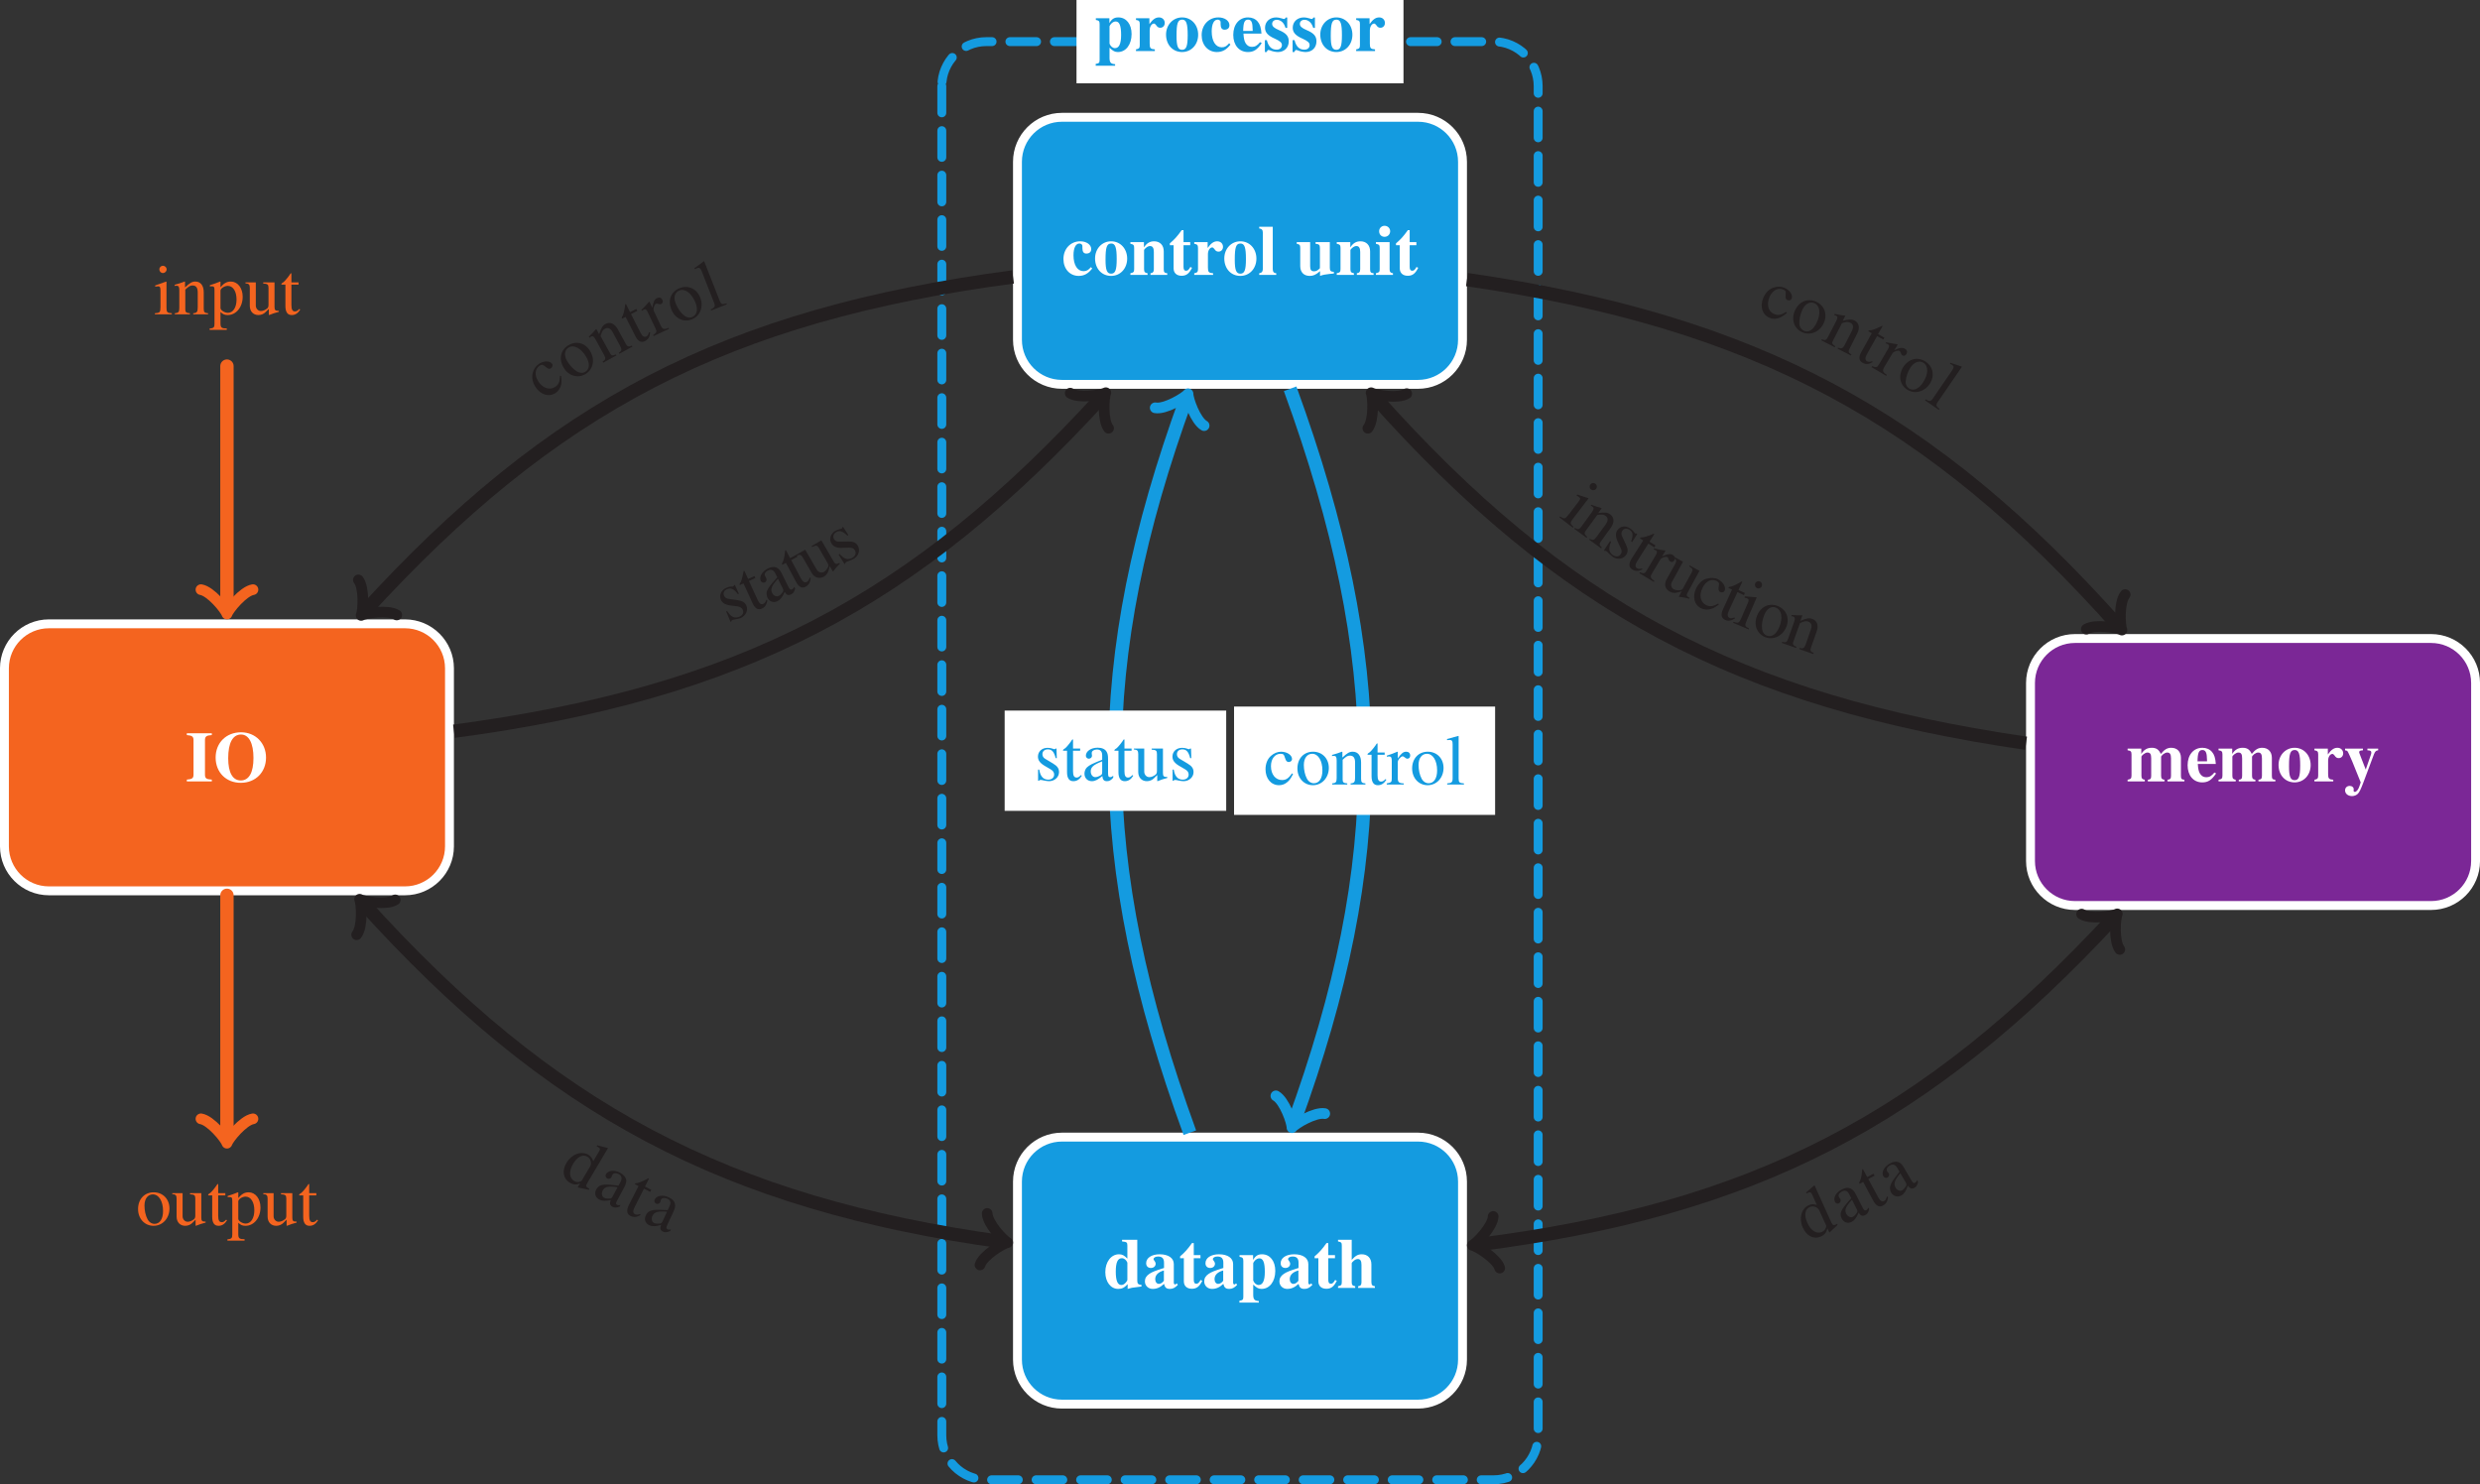 <?xml version="1.0" encoding="UTF-8"?>
<svg xmlns="http://www.w3.org/2000/svg" xmlns:xlink="http://www.w3.org/1999/xlink" width="277.581pt" height="166.132pt" viewBox="0 0 277.581 166.132" version="1.1">
<rect x="0" y="0" width="277.581" height="166.132" fill="#333333" stroke="none"/>
<defs>
<g>
<symbol overflow="visible" id="glyph0-0">
<path style="stroke:none;" d=""/>
</symbol>
<symbol overflow="visible" id="glyph0-1">
<path style="stroke:none;" d="M 2.703 0.109 C 3.062 0 3.266 -0.047 3.766 -0.094 L 4.25 -0.156 L 4.25 -0.344 C 3.891 -0.359 3.781 -0.469 3.781 -0.812 L 3.781 -5.391 L 2.078 -5.391 L 2.078 -5.203 C 2.609 -5.156 2.672 -5.094 2.672 -4.734 L 2.672 -3.281 C 2.328 -3.641 2.094 -3.766 1.734 -3.766 C 0.859 -3.766 0.203 -2.922 0.203 -1.766 C 0.203 -0.672 0.812 0.109 1.641 0.109 C 2.062 0.109 2.328 -0.016 2.703 -0.422 Z M 2.672 -0.891 C 2.672 -0.844 2.594 -0.703 2.5 -0.609 C 2.344 -0.422 2.172 -0.328 2 -0.328 C 1.578 -0.328 1.375 -0.812 1.375 -1.828 C 1.375 -2.859 1.594 -3.328 2.062 -3.328 C 2.312 -3.328 2.562 -3.125 2.672 -2.828 Z M 2.672 -0.891 "/>
</symbol>
<symbol overflow="visible" id="glyph0-2">
<path style="stroke:none;" d="M 3.766 -0.516 L 3.688 -0.438 C 3.672 -0.406 3.641 -0.391 3.609 -0.391 C 3.484 -0.391 3.438 -0.469 3.438 -0.594 L 3.438 -2.672 C 3.438 -3.344 2.828 -3.766 1.859 -3.766 C 0.953 -3.766 0.344 -3.359 0.344 -2.766 C 0.344 -2.438 0.547 -2.234 0.875 -2.234 C 1.188 -2.234 1.406 -2.438 1.406 -2.703 C 1.406 -2.812 1.359 -2.922 1.266 -3.047 C 1.188 -3.125 1.172 -3.172 1.172 -3.219 C 1.172 -3.391 1.391 -3.516 1.672 -3.516 C 2.141 -3.516 2.344 -3.297 2.344 -2.812 L 2.344 -2.234 C 1.391 -1.938 1 -1.781 0.703 -1.578 C 0.359 -1.344 0.203 -1.078 0.203 -0.734 C 0.203 -0.25 0.578 0.109 1.078 0.109 C 1.531 0.109 1.906 -0.047 2.344 -0.453 C 2.438 -0.047 2.609 0.109 3 0.109 C 3.344 0.109 3.578 -0.016 3.891 -0.344 Z M 2.328 -0.797 C 2.125 -0.547 1.953 -0.453 1.766 -0.453 C 1.531 -0.453 1.359 -0.672 1.359 -0.984 C 1.359 -1.453 1.703 -1.781 2.328 -1.953 Z M 2.328 -0.797 "/>
</symbol>
<symbol overflow="visible" id="glyph0-3">
<path style="stroke:none;" d="M 2.438 -3.672 L 1.688 -3.672 L 1.688 -5.016 L 1.484 -5.016 C 1 -4.328 0.672 -3.969 0.156 -3.531 L 0.156 -3.328 L 0.578 -3.328 L 0.578 -0.734 C 0.578 -0.219 0.922 0.094 1.469 0.094 C 2 0.094 2.312 -0.141 2.641 -0.797 L 2.453 -0.891 C 2.281 -0.578 2.156 -0.469 1.984 -0.469 C 1.766 -0.469 1.688 -0.609 1.688 -0.922 L 1.688 -3.328 L 2.438 -3.328 Z M 2.438 -3.672 "/>
</symbol>
<symbol overflow="visible" id="glyph0-4">
<path style="stroke:none;" d="M 1.688 -3.672 L 0.172 -3.672 L 0.172 -3.484 C 0.516 -3.422 0.594 -3.344 0.594 -3.016 L 0.594 0.984 C 0.594 1.312 0.531 1.375 0.156 1.438 L 0.156 1.641 L 2.328 1.641 L 2.328 1.469 C 1.844 1.438 1.703 1.281 1.703 0.75 L 1.703 -0.375 C 2.094 0 2.297 0.109 2.641 0.109 C 3.531 0.109 4.172 -0.719 4.172 -1.906 C 4.172 -3.016 3.578 -3.766 2.688 -3.766 C 2.219 -3.766 1.938 -3.578 1.688 -3.125 Z M 1.703 -2.75 C 1.703 -2.812 1.781 -2.938 1.875 -3.047 C 2.031 -3.219 2.219 -3.312 2.391 -3.312 C 2.812 -3.312 3 -2.844 3 -1.797 C 3 -0.812 2.766 -0.328 2.312 -0.328 C 2.062 -0.328 1.828 -0.516 1.703 -0.828 Z M 1.703 -2.75 "/>
</symbol>
<symbol overflow="visible" id="glyph0-5">
<path style="stroke:none;" d="M 1.656 -5.391 L 0.125 -5.391 L 0.125 -5.203 C 0.5 -5.125 0.547 -5.062 0.547 -4.734 L 0.547 -0.672 C 0.547 -0.328 0.484 -0.266 0.125 -0.188 L 0.125 0 L 2.047 0 L 2.047 -0.188 C 1.75 -0.234 1.656 -0.344 1.656 -0.641 L 1.656 -2.766 C 1.656 -2.812 1.719 -2.891 1.797 -2.953 C 1.969 -3.141 2.156 -3.234 2.344 -3.234 C 2.625 -3.234 2.75 -3.016 2.75 -2.578 L 2.75 -0.641 C 2.75 -0.344 2.656 -0.219 2.375 -0.188 L 2.375 0 L 4.25 0 L 4.25 -0.188 C 3.969 -0.219 3.859 -0.328 3.859 -0.672 L 3.859 -2.641 C 3.859 -3.328 3.438 -3.766 2.781 -3.766 C 2.359 -3.766 2.078 -3.609 1.656 -3.141 Z M 1.656 -5.391 "/>
</symbol>
<symbol overflow="visible" id="glyph0-6">
<path style="stroke:none;" d="M 0.906 -0.766 C 0.906 -0.359 0.75 -0.25 0.156 -0.203 L 0.156 0 L 2.953 0 L 2.953 -0.203 C 2.344 -0.234 2.188 -0.344 2.188 -0.766 L 2.188 -4.625 C 2.188 -5.031 2.359 -5.156 2.953 -5.188 L 2.953 -5.391 L 0.156 -5.391 L 0.156 -5.188 C 0.734 -5.141 0.906 -5.031 0.906 -4.625 Z M 0.906 -0.766 "/>
</symbol>
<symbol overflow="visible" id="glyph0-7">
<path style="stroke:none;" d="M 3.125 -5.5 C 1.469 -5.5 0.281 -4.328 0.281 -2.672 C 0.281 -1.016 1.453 0.156 3.094 0.156 C 4.75 0.156 5.922 -1.031 5.922 -2.672 C 5.922 -4.297 4.734 -5.5 3.125 -5.5 Z M 3.125 -5.25 C 4 -5.25 4.516 -4.281 4.516 -2.625 C 4.516 -0.984 4.016 -0.109 3.094 -0.109 C 2.188 -0.109 1.688 -0.984 1.688 -2.594 C 1.688 -4.312 2.188 -5.25 3.125 -5.25 Z M 3.125 -5.25 "/>
</symbol>
<symbol overflow="visible" id="glyph0-8">
<path style="stroke:none;" d="M 1.656 -3.672 L 0.125 -3.672 L 0.125 -3.484 C 0.484 -3.438 0.562 -3.344 0.562 -3.016 L 0.562 -0.672 C 0.562 -0.344 0.484 -0.25 0.125 -0.188 L 0.125 0 L 2.047 0 L 2.047 -0.188 C 1.766 -0.234 1.672 -0.344 1.672 -0.641 L 1.672 -2.766 C 1.672 -2.828 1.797 -2.969 1.906 -3.047 C 2.078 -3.172 2.203 -3.234 2.344 -3.234 C 2.656 -3.234 2.766 -3.047 2.766 -2.578 L 2.766 -0.641 C 2.766 -0.312 2.688 -0.219 2.391 -0.188 L 2.391 0 L 4.25 0 L 4.25 -0.188 C 3.969 -0.219 3.875 -0.344 3.875 -0.641 L 3.875 -2.766 C 3.875 -2.812 4.016 -2.969 4.109 -3.047 C 4.281 -3.172 4.422 -3.234 4.562 -3.234 C 4.859 -3.234 4.984 -3.047 4.984 -2.578 L 4.984 -0.641 C 4.984 -0.312 4.891 -0.219 4.594 -0.188 L 4.594 0 L 6.484 0 L 6.484 -0.188 C 6.172 -0.203 6.094 -0.297 6.094 -0.641 L 6.094 -2.641 C 6.094 -3.328 5.672 -3.766 5.016 -3.766 C 4.562 -3.766 4.25 -3.578 3.844 -3.078 C 3.609 -3.578 3.328 -3.766 2.828 -3.766 C 2.312 -3.766 1.953 -3.547 1.656 -3.078 Z M 1.656 -3.672 "/>
</symbol>
<symbol overflow="visible" id="glyph0-9">
<path style="stroke:none;" d="M 3.203 -1 C 2.891 -0.609 2.641 -0.469 2.297 -0.469 C 1.984 -0.469 1.75 -0.609 1.578 -0.891 C 1.438 -1.141 1.375 -1.406 1.344 -1.953 L 3.359 -1.953 C 3.312 -2.625 3.188 -3 2.938 -3.297 C 2.672 -3.609 2.297 -3.766 1.859 -3.766 C 0.875 -3.766 0.203 -2.984 0.203 -1.812 C 0.203 -0.656 0.859 0.109 1.844 0.109 C 2.484 0.109 2.875 -0.141 3.391 -0.891 Z M 1.312 -2.25 C 1.328 -3.203 1.469 -3.516 1.859 -3.516 C 2.094 -3.516 2.234 -3.391 2.297 -3.141 C 2.344 -3 2.359 -2.766 2.375 -2.359 L 2.375 -2.25 Z M 1.312 -2.25 "/>
</symbol>
<symbol overflow="visible" id="glyph0-10">
<path style="stroke:none;" d="M 2 -3.766 C 0.984 -3.766 0.203 -2.938 0.203 -1.844 C 0.203 -0.703 0.953 0.109 2 0.109 C 3.031 0.109 3.797 -0.719 3.797 -1.828 C 3.797 -2.938 3.031 -3.766 2 -3.766 Z M 2.016 -3.516 C 2.469 -3.516 2.625 -3.078 2.625 -1.781 C 2.625 -0.547 2.469 -0.141 2 -0.141 C 1.531 -0.141 1.375 -0.547 1.375 -1.703 C 1.375 -3.109 1.516 -3.516 2.016 -3.516 Z M 2.016 -3.516 "/>
</symbol>
<symbol overflow="visible" id="glyph0-11">
<path style="stroke:none;" d="M 1.734 -3.672 L 0.234 -3.672 L 0.234 -3.484 C 0.578 -3.438 0.656 -3.328 0.656 -3.016 L 0.656 -0.672 C 0.656 -0.344 0.578 -0.25 0.234 -0.188 L 0.234 0 L 2.344 0 L 2.344 -0.188 C 1.859 -0.219 1.766 -0.328 1.766 -0.828 L 1.766 -2.328 C 1.766 -2.734 1.984 -3.078 2.25 -3.078 C 2.312 -3.078 2.391 -3.031 2.484 -2.906 C 2.625 -2.688 2.75 -2.609 2.953 -2.609 C 3.25 -2.609 3.453 -2.844 3.453 -3.141 C 3.453 -3.5 3.188 -3.766 2.812 -3.766 C 2.422 -3.766 2.109 -3.547 1.734 -3.016 Z M 1.734 -3.672 "/>
</symbol>
<symbol overflow="visible" id="glyph0-12">
<path style="stroke:none;" d="M 3.828 -3.672 L 2.625 -3.672 L 2.625 -3.484 C 2.969 -3.469 3.062 -3.406 3.062 -3.219 C 3.062 -3.125 3.047 -3.062 2.969 -2.859 L 2.438 -1.328 L 1.859 -2.812 C 1.703 -3.219 1.703 -3.219 1.703 -3.281 C 1.703 -3.391 1.797 -3.453 1.984 -3.469 L 2.125 -3.484 L 2.125 -3.672 L 0.125 -3.672 L 0.125 -3.484 C 0.312 -3.453 0.359 -3.438 0.406 -3.359 C 0.438 -3.359 0.781 -2.578 0.922 -2.25 L 1.875 0.109 L 1.734 0.531 C 1.609 0.922 1.391 1.172 1.219 1.172 C 1.141 1.172 1.078 1.109 1.078 1.047 C 1.078 1.031 1.078 1.016 1.078 1 C 1.094 0.953 1.094 0.922 1.094 0.891 C 1.094 0.656 0.906 0.5 0.641 0.5 C 0.344 0.5 0.125 0.703 0.125 1 C 0.125 1.375 0.453 1.641 0.906 1.641 C 1.172 1.641 1.406 1.531 1.562 1.375 C 1.734 1.188 1.891 0.875 2.172 0.125 L 3.359 -3.047 C 3.5 -3.375 3.578 -3.453 3.828 -3.484 Z M 3.828 -3.672 "/>
</symbol>
<symbol overflow="visible" id="glyph0-13">
<path style="stroke:none;" d="M 3.281 -0.875 C 2.984 -0.531 2.781 -0.422 2.453 -0.422 C 1.766 -0.422 1.328 -1.109 1.328 -2.203 C 1.328 -3.016 1.578 -3.516 1.984 -3.516 C 2.125 -3.516 2.234 -3.453 2.281 -3.375 C 2.328 -3.297 2.328 -3.297 2.328 -2.969 C 2.328 -2.578 2.484 -2.391 2.766 -2.391 C 3.109 -2.391 3.312 -2.578 3.312 -2.891 C 3.312 -3.391 2.781 -3.766 2.078 -3.766 C 1 -3.766 0.203 -2.922 0.203 -1.781 C 0.203 -0.672 0.922 0.109 1.906 0.109 C 2.516 0.109 2.969 -0.141 3.422 -0.719 Z M 3.281 -0.875 "/>
</symbol>
<symbol overflow="visible" id="glyph0-14">
<path style="stroke:none;" d="M 1.688 -3.672 L 0.172 -3.672 L 0.172 -3.484 C 0.516 -3.422 0.594 -3.344 0.594 -3.016 L 0.594 -0.672 C 0.594 -0.328 0.531 -0.266 0.172 -0.188 L 0.172 0 L 2.094 0 L 2.094 -0.188 C 1.797 -0.234 1.703 -0.344 1.703 -0.641 L 1.703 -2.766 C 1.703 -2.812 1.75 -2.891 1.828 -2.953 C 2.016 -3.141 2.203 -3.234 2.375 -3.234 C 2.656 -3.234 2.797 -3.016 2.797 -2.578 L 2.797 -0.641 C 2.797 -0.344 2.688 -0.219 2.422 -0.188 L 2.422 0 L 4.297 0 L 4.297 -0.188 C 3.984 -0.219 3.906 -0.312 3.906 -0.641 L 3.906 -2.641 C 3.906 -3.328 3.484 -3.766 2.828 -3.766 C 2.344 -3.766 1.984 -3.547 1.688 -3.078 Z M 1.688 -3.672 "/>
</symbol>
<symbol overflow="visible" id="glyph0-15">
<path style="stroke:none;" d="M 1.641 -5.391 L 0.125 -5.391 L 0.125 -5.203 C 0.406 -5.172 0.531 -5.031 0.531 -4.734 L 0.531 -0.672 C 0.531 -0.375 0.391 -0.219 0.125 -0.188 L 0.125 0 L 2.031 0 L 2.031 -0.188 C 1.766 -0.203 1.641 -0.344 1.641 -0.672 Z M 1.641 -5.391 "/>
</symbol>
<symbol overflow="visible" id="glyph0-16">
<path style="stroke:none;" d="M 2.734 0.109 C 3.078 -0.016 3.266 -0.047 3.781 -0.109 L 4.281 -0.156 L 4.281 -0.344 C 3.922 -0.359 3.828 -0.469 3.828 -0.812 L 3.828 -3.672 L 2.234 -3.672 L 2.234 -3.484 C 2.625 -3.453 2.719 -3.359 2.719 -3.016 L 2.719 -0.75 C 2.469 -0.5 2.297 -0.406 2.078 -0.406 C 1.75 -0.406 1.625 -0.562 1.625 -0.969 L 1.625 -3.672 L 0.125 -3.672 L 0.125 -3.484 C 0.453 -3.422 0.516 -3.344 0.516 -3.016 L 0.516 -1 C 0.516 -0.297 0.922 0.109 1.578 0.109 C 1.984 0.109 2.266 -0.016 2.734 -0.422 Z M 2.734 0.109 "/>
</symbol>
<symbol overflow="visible" id="glyph0-17">
<path style="stroke:none;" d="M 1.656 -3.672 L 0.125 -3.672 L 0.125 -3.484 C 0.484 -3.406 0.547 -3.344 0.547 -3.016 L 0.547 -0.672 C 0.547 -0.344 0.5 -0.281 0.125 -0.188 L 0.125 0 L 2.031 0 L 2.031 -0.188 C 1.75 -0.234 1.656 -0.344 1.656 -0.641 Z M 1.094 -5.5 C 0.75 -5.5 0.484 -5.234 0.484 -4.891 C 0.484 -4.531 0.734 -4.266 1.094 -4.266 C 1.438 -4.266 1.719 -4.531 1.719 -4.891 C 1.719 -5.234 1.438 -5.5 1.094 -5.5 Z M 1.094 -5.5 "/>
</symbol>
<symbol overflow="visible" id="glyph0-18">
<path style="stroke:none;" d="M 2.703 -2.594 L 2.703 -3.75 L 2.531 -3.75 C 2.484 -3.641 2.438 -3.594 2.344 -3.594 C 2.297 -3.594 2.219 -3.609 2.094 -3.656 C 1.828 -3.734 1.641 -3.766 1.469 -3.766 C 0.734 -3.766 0.219 -3.281 0.219 -2.609 C 0.219 -2.078 0.547 -1.719 1.344 -1.375 C 1.891 -1.125 2.109 -0.938 2.109 -0.672 C 2.109 -0.359 1.875 -0.156 1.516 -0.156 C 0.953 -0.156 0.594 -0.516 0.422 -1.219 L 0.203 -1.219 L 0.203 0.109 L 0.391 0.109 C 0.484 -0.062 0.531 -0.125 0.609 -0.125 C 0.641 -0.125 0.703 -0.109 0.781 -0.078 C 1 0.031 1.422 0.109 1.656 0.109 C 2.375 0.109 2.875 -0.375 2.875 -1.094 C 2.875 -1.672 2.562 -2.016 1.781 -2.344 C 1.234 -2.578 1.016 -2.766 1.016 -3.047 C 1.016 -3.312 1.234 -3.5 1.531 -3.5 C 1.75 -3.5 1.953 -3.422 2.141 -3.25 C 2.297 -3.094 2.391 -2.953 2.516 -2.594 Z M 2.703 -2.594 "/>
</symbol>
<symbol overflow="visible" id="glyph1-0">
<path style="stroke:none;" d=""/>
</symbol>
<symbol overflow="visible" id="glyph1-1">
<path style="stroke:none;" d="M 2.516 -1.047 L 3.422 -1.906 L 3.375 -2.031 C 3.25 -1.953 3.234 -1.953 3.219 -1.938 C 2.938 -1.828 2.859 -1.891 2.703 -2.219 L 0.844 -6.328 L 0.812 -6.328 C 0.5 -6.062 0.281 -5.859 -0.109 -5.531 L -0.062 -5.422 C -0.016 -5.453 0.031 -5.469 0.094 -5.5 C 0.359 -5.625 0.453 -5.562 0.594 -5.266 L 1.094 -4.141 C 0.719 -4.25 0.484 -4.25 0.188 -4.109 C -0.641 -3.734 -0.938 -2.609 -0.469 -1.594 C -0.047 -0.656 0.766 -0.25 1.562 -0.609 C 1.984 -0.797 2.188 -1.078 2.281 -1.516 L 2.5 -1.047 Z M 2.141 -1.844 C 2.156 -1.797 2.156 -1.688 2.109 -1.594 C 2.047 -1.391 1.891 -1.219 1.688 -1.125 C 1.078 -0.844 0.422 -1.25 0.031 -2.156 C -0.344 -2.984 -0.234 -3.656 0.297 -3.906 C 0.688 -4.078 1.203 -3.906 1.375 -3.516 Z M 2.141 -1.844 "/>
</symbol>
<symbol overflow="visible" id="glyph2-0">
<path style="stroke:none;" d=""/>
</symbol>
<symbol overflow="visible" id="glyph2-1">
<path style="stroke:none;" d="M 2.906 -2.047 C 2.844 -1.891 2.781 -1.812 2.656 -1.75 C 2.5 -1.672 2.406 -1.75 2.25 -2.062 L 1.547 -3.453 C 1.359 -3.828 1.219 -4 1.016 -4.125 C 0.734 -4.297 0.375 -4.297 -0.047 -4.078 C -0.719 -3.75 -1.062 -3.141 -0.828 -2.672 C -0.75 -2.516 -0.547 -2.438 -0.391 -2.516 C -0.219 -2.609 -0.141 -2.828 -0.219 -2.984 C -0.234 -3.016 -0.266 -3.062 -0.297 -3.078 C -0.344 -3.156 -0.375 -3.203 -0.391 -3.25 C -0.5 -3.453 -0.344 -3.703 -0.047 -3.844 C 0.297 -4.031 0.578 -3.922 0.766 -3.531 L 0.984 -3.094 C 0.141 -2.109 0.031 -1.984 -0.141 -1.578 C -0.234 -1.359 -0.203 -1.062 -0.078 -0.828 C 0.141 -0.375 0.609 -0.219 1.031 -0.438 C 1.359 -0.609 1.578 -0.891 1.828 -1.484 C 2.031 -1.125 2.25 -1.047 2.547 -1.203 C 2.781 -1.312 2.906 -1.469 3 -1.859 Z M 1.594 -1.891 C 1.703 -1.672 1.719 -1.609 1.609 -1.438 C 1.484 -1.25 1.328 -1.078 1.172 -1 C 0.922 -0.875 0.594 -1.047 0.438 -1.344 L 0.422 -1.375 C 0.219 -1.797 0.391 -2.188 1.078 -2.922 Z M 1.594 -1.891 "/>
</symbol>
<symbol overflow="visible" id="glyph3-0">
<path style="stroke:none;" d=""/>
</symbol>
<symbol overflow="visible" id="glyph3-1">
<path style="stroke:none;" d="M 0.078 -4.109 L -0.625 -3.734 L -1.078 -4.562 C -1.109 -4.641 -1.109 -4.625 -1.156 -4.609 C -1.203 -4.531 -1.188 -4.438 -1.203 -4.344 C -1.25 -3.797 -1.391 -3.312 -1.484 -3.219 C -1.516 -3.141 -1.531 -3.062 -1.516 -3.031 C -1.5 -3 -1.5 -2.984 -1.453 -2.984 L -1.078 -3.188 L 0.047 -1.094 C 0.375 -0.5 0.734 -0.312 1.141 -0.547 C 1.484 -0.719 1.672 -1.031 1.703 -1.531 L 1.578 -1.547 C 1.516 -1.312 1.438 -1.141 1.281 -1.062 C 1.031 -0.922 0.812 -1.078 0.578 -1.516 L -0.5 -3.516 L 0.203 -3.891 Z M 0.078 -4.109 "/>
</symbol>
<symbol overflow="visible" id="glyph4-0">
<path style="stroke:none;" d=""/>
</symbol>
<symbol overflow="visible" id="glyph4-1">
<path style="stroke:none;" d="M 2.766 -2.219 C 2.719 -2.062 2.656 -1.984 2.547 -1.922 C 2.391 -1.828 2.281 -1.906 2.109 -2.219 L 1.328 -3.547 C 1.109 -3.922 0.969 -4.078 0.766 -4.188 C 0.469 -4.328 0.094 -4.297 -0.297 -4.062 C -0.953 -3.688 -1.266 -3.062 -1 -2.625 C -0.906 -2.469 -0.688 -2.422 -0.547 -2.5 C -0.375 -2.609 -0.312 -2.812 -0.406 -2.969 C -0.422 -3 -0.453 -3.031 -0.484 -3.062 C -0.547 -3.125 -0.578 -3.188 -0.594 -3.219 C -0.703 -3.406 -0.578 -3.688 -0.297 -3.844 C 0.047 -4.047 0.328 -3.953 0.547 -3.578 L 0.797 -3.156 C 0 -2.109 -0.094 -2 -0.234 -1.562 C -0.312 -1.344 -0.266 -1.047 -0.141 -0.812 C 0.109 -0.391 0.594 -0.266 1.016 -0.5 C 1.328 -0.688 1.516 -0.984 1.734 -1.594 C 1.969 -1.25 2.188 -1.188 2.484 -1.359 C 2.703 -1.484 2.797 -1.656 2.875 -2.031 Z M 1.469 -1.984 C 1.594 -1.781 1.609 -1.688 1.516 -1.531 C 1.406 -1.344 1.25 -1.172 1.109 -1.078 C 0.859 -0.938 0.531 -1.062 0.359 -1.359 L 0.344 -1.391 C 0.109 -1.797 0.25 -2.219 0.891 -2.984 Z M 1.469 -1.984 "/>
</symbol>
<symbol overflow="visible" id="glyph5-0">
<path style="stroke:none;" d=""/>
</symbol>
<symbol overflow="visible" id="glyph5-1">
<path style="stroke:none;" d="M 2.297 1.453 L 3.531 1.719 L 3.594 1.594 C 3.469 1.531 3.453 1.531 3.438 1.516 C 3.188 1.359 3.188 1.25 3.375 0.938 L 5.672 -2.938 L 5.656 -2.969 C 5.25 -3.047 4.969 -3.141 4.469 -3.266 L 4.406 -3.156 C 4.469 -3.125 4.5 -3.094 4.562 -3.062 C 4.812 -2.922 4.828 -2.828 4.656 -2.547 L 4.031 -1.484 C 3.891 -1.844 3.75 -2.031 3.484 -2.203 C 2.688 -2.672 1.594 -2.266 1.031 -1.297 C 0.5 -0.422 0.656 0.484 1.406 0.922 C 1.797 1.156 2.141 1.188 2.562 0.984 L 2.297 1.422 Z M 2.75 0.672 C 2.719 0.734 2.609 0.797 2.516 0.812 C 2.312 0.891 2.094 0.859 1.891 0.734 C 1.328 0.406 1.281 -0.359 1.781 -1.203 C 2.25 -1.984 2.859 -2.297 3.375 -1.984 C 3.734 -1.766 3.891 -1.25 3.672 -0.891 Z M 2.75 0.672 "/>
</symbol>
<symbol overflow="visible" id="glyph6-0">
<path style="stroke:none;" d=""/>
</symbol>
<symbol overflow="visible" id="glyph6-1">
<path style="stroke:none;" d="M 3.344 1.203 C 3.188 1.234 3.078 1.25 2.953 1.188 C 2.797 1.094 2.812 0.984 2.984 0.672 L 3.719 -0.703 C 3.922 -1.062 3.984 -1.297 3.984 -1.531 C 3.953 -1.859 3.734 -2.156 3.312 -2.391 C 2.656 -2.75 1.953 -2.672 1.703 -2.219 C 1.625 -2.062 1.688 -1.844 1.844 -1.766 C 2.016 -1.672 2.234 -1.734 2.312 -1.891 C 2.328 -1.906 2.359 -1.953 2.359 -2.016 C 2.391 -2.078 2.406 -2.141 2.438 -2.172 C 2.547 -2.375 2.844 -2.406 3.141 -2.25 C 3.484 -2.062 3.547 -1.766 3.344 -1.375 L 3.109 -0.953 C 1.812 -1.109 1.656 -1.109 1.219 -1.016 C 0.984 -0.969 0.75 -0.766 0.625 -0.531 C 0.391 -0.094 0.531 0.375 0.953 0.594 C 1.281 0.766 1.641 0.781 2.25 0.656 C 2.094 1.031 2.156 1.25 2.438 1.406 C 2.672 1.531 2.859 1.531 3.25 1.391 Z M 2.469 0.234 C 2.344 0.453 2.297 0.5 2.094 0.484 C 1.875 0.516 1.641 0.469 1.484 0.391 C 1.25 0.25 1.188 -0.109 1.344 -0.406 L 1.359 -0.438 C 1.594 -0.844 2.016 -0.938 3.016 -0.781 Z M 2.469 0.234 "/>
</symbol>
<symbol overflow="visible" id="glyph7-0">
<path style="stroke:none;" d=""/>
</symbol>
<symbol overflow="visible" id="glyph7-1">
<path style="stroke:none;" d="M 3.422 -2.297 L 2.719 -2.656 L 3.141 -3.484 C 3.172 -3.562 3.172 -3.578 3.125 -3.594 C 3.031 -3.562 2.953 -3.516 2.875 -3.469 C 2.406 -3.219 1.922 -3.031 1.797 -3.047 C 1.703 -3.047 1.625 -3.016 1.609 -2.984 C 1.609 -2.953 1.594 -2.938 1.625 -2.906 L 2 -2.719 L 0.922 -0.594 C 0.625 0.016 0.688 0.422 1.094 0.625 C 1.453 0.812 1.797 0.781 2.219 0.531 L 2.188 0.406 C 1.938 0.5 1.766 0.516 1.609 0.438 C 1.344 0.312 1.359 0.062 1.578 -0.391 L 2.609 -2.422 L 3.312 -2.062 Z M 3.422 -2.297 "/>
</symbol>
<symbol overflow="visible" id="glyph8-0">
<path style="stroke:none;" d=""/>
</symbol>
<symbol overflow="visible" id="glyph8-1">
<path style="stroke:none;" d="M 3.406 1 C 3.25 1.062 3.141 1.047 3.031 1 C 2.859 0.922 2.859 0.797 3.016 0.469 L 3.672 -0.938 C 3.844 -1.312 3.906 -1.531 3.859 -1.766 C 3.844 -2.094 3.594 -2.375 3.156 -2.578 C 2.484 -2.891 1.797 -2.781 1.578 -2.312 C 1.5 -2.172 1.578 -1.953 1.734 -1.875 C 1.922 -1.781 2.125 -1.875 2.203 -2.016 C 2.219 -2.047 2.234 -2.094 2.234 -2.156 C 2.25 -2.219 2.281 -2.281 2.297 -2.328 C 2.391 -2.516 2.703 -2.562 3 -2.422 C 3.359 -2.266 3.438 -1.984 3.25 -1.578 L 3.047 -1.141 C 1.734 -1.203 1.578 -1.203 1.156 -1.078 C 0.922 -1.016 0.703 -0.812 0.594 -0.562 C 0.375 -0.109 0.547 0.344 0.984 0.547 C 1.312 0.703 1.688 0.688 2.297 0.516 C 2.156 0.906 2.219 1.125 2.516 1.266 C 2.766 1.375 2.953 1.359 3.312 1.203 Z M 2.484 0.078 C 2.375 0.297 2.328 0.359 2.125 0.359 C 1.906 0.391 1.672 0.359 1.516 0.297 C 1.266 0.172 1.188 -0.172 1.328 -0.484 L 1.344 -0.516 C 1.547 -0.938 1.953 -1.047 2.969 -0.969 Z M 2.484 0.078 "/>
</symbol>
<symbol overflow="visible" id="glyph9-0">
<path style="stroke:none;" d=""/>
</symbol>
<symbol overflow="visible" id="glyph9-1">
<path style="stroke:none;" d="M 3.406 0.062 C 2.828 0.422 2.5 0.484 2.078 0.312 C 1.406 0.047 1.188 -0.719 1.531 -1.578 C 1.859 -2.344 2.484 -2.688 3.078 -2.438 C 3.344 -2.328 3.391 -2.219 3.344 -1.906 L 3.344 -1.719 C 3.312 -1.5 3.391 -1.312 3.531 -1.266 C 3.734 -1.172 3.938 -1.234 4.016 -1.406 C 4.188 -1.828 3.812 -2.391 3.188 -2.641 C 2.828 -2.797 2.391 -2.797 2 -2.656 C 1.5 -2.5 1.078 -2.078 0.844 -1.5 C 0.438 -0.531 0.734 0.391 1.562 0.734 C 1.891 0.875 2.219 0.875 2.578 0.75 C 2.859 0.656 3.078 0.516 3.484 0.188 Z M 3.406 0.062 "/>
</symbol>
<symbol overflow="visible" id="glyph10-0">
<path style="stroke:none;" d=""/>
</symbol>
<symbol overflow="visible" id="glyph10-1">
<path style="stroke:none;" d="M 3.344 -2.5 C 2.406 -2.922 1.438 -2.547 0.969 -1.531 C 0.516 -0.562 0.844 0.484 1.75 0.906 C 2.672 1.328 3.734 0.891 4.188 -0.109 C 4.625 -1.062 4.281 -2.062 3.344 -2.5 Z M 3.156 -2.328 C 3.766 -2.047 3.875 -1.156 3.406 -0.172 C 3.031 0.641 2.484 1 1.953 0.75 C 1.672 0.609 1.469 0.312 1.453 -0.047 C 1.438 -0.516 1.547 -1.062 1.781 -1.578 C 2.094 -2.281 2.641 -2.562 3.156 -2.328 Z M 3.156 -2.328 "/>
</symbol>
<symbol overflow="visible" id="glyph11-0">
<path style="stroke:none;" d=""/>
</symbol>
<symbol overflow="visible" id="glyph11-1">
<path style="stroke:none;" d="M 1.562 -2.766 C 1.625 -2.766 1.688 -2.734 1.781 -2.688 C 1.969 -2.594 1.969 -2.438 1.797 -2.094 L 0.891 -0.344 C 0.688 0.062 0.562 0.109 0.188 -0.047 L 0.125 0.062 L 1.625 0.844 L 1.688 0.734 C 1.344 0.516 1.281 0.375 1.422 0.125 L 2.438 -1.859 C 2.922 -2.016 3.141 -2.031 3.375 -1.906 C 3.719 -1.719 3.766 -1.422 3.531 -0.953 L 2.766 0.547 C 2.531 0.984 2.406 1.047 2.016 0.891 L 1.953 1 L 3.438 1.766 L 3.5 1.656 C 3.156 1.453 3.109 1.328 3.297 0.984 L 4.125 -0.656 C 4.469 -1.312 4.375 -1.875 3.844 -2.156 C 3.516 -2.312 3.234 -2.297 2.516 -2.109 L 2.812 -2.672 L 2.766 -2.703 C 2.359 -2.734 2.078 -2.812 1.625 -2.891 Z M 1.562 -2.766 "/>
</symbol>
<symbol overflow="visible" id="glyph12-0">
<path style="stroke:none;" d=""/>
</symbol>
<symbol overflow="visible" id="glyph12-1">
<path style="stroke:none;" d="M 3.516 -2.141 L 2.812 -2.531 L 3.281 -3.359 C 3.312 -3.422 3.297 -3.438 3.266 -3.469 C 3.188 -3.422 3.094 -3.391 3.031 -3.344 C 2.531 -3.109 2.047 -2.938 1.922 -2.969 C 1.828 -2.969 1.766 -2.938 1.75 -2.922 C 1.734 -2.891 1.719 -2.875 1.75 -2.844 L 2.109 -2.625 L 0.938 -0.531 C 0.609 0.047 0.672 0.453 1.078 0.672 C 1.422 0.875 1.75 0.859 2.203 0.609 L 2.156 0.5 C 1.906 0.578 1.734 0.594 1.594 0.516 C 1.328 0.375 1.344 0.109 1.594 -0.328 L 2.703 -2.312 L 3.406 -1.922 Z M 3.516 -2.141 "/>
</symbol>
<symbol overflow="visible" id="glyph13-0">
<path style="stroke:none;" d=""/>
</symbol>
<symbol overflow="visible" id="glyph13-1">
<path style="stroke:none;" d="M 1.625 -2.641 C 1.734 -2.594 1.797 -2.578 1.875 -2.531 C 2.047 -2.438 2.062 -2.281 1.875 -1.969 L 0.875 -0.266 C 0.672 0.078 0.578 0.094 0.109 -0.078 L 0.047 0.031 L 1.688 1 L 1.75 0.891 C 1.281 0.594 1.25 0.422 1.469 0.031 L 2.391 -1.516 C 2.516 -1.719 3.016 -1.891 3.188 -1.781 C 3.219 -1.766 3.281 -1.688 3.312 -1.578 C 3.375 -1.422 3.406 -1.344 3.5 -1.281 C 3.656 -1.188 3.828 -1.234 3.953 -1.438 C 4.078 -1.656 4.031 -1.891 3.797 -2.016 C 3.5 -2.188 3.203 -2.156 2.594 -1.859 L 2.969 -2.484 L 2.938 -2.531 C 2.469 -2.594 2.172 -2.656 1.688 -2.75 Z M 1.625 -2.641 "/>
</symbol>
<symbol overflow="visible" id="glyph14-0">
<path style="stroke:none;" d=""/>
</symbol>
<symbol overflow="visible" id="glyph14-1">
<path style="stroke:none;" d="M 3.641 -2.031 C 2.766 -2.578 1.766 -2.328 1.172 -1.391 C 0.594 -0.484 0.766 0.578 1.609 1.125 C 2.469 1.672 3.562 1.375 4.156 0.453 C 4.719 -0.438 4.516 -1.469 3.641 -2.031 Z M 3.438 -1.875 C 4 -1.516 4 -0.625 3.406 0.297 C 2.938 1.047 2.328 1.312 1.828 1 C 1.562 0.828 1.406 0.516 1.453 0.156 C 1.484 -0.312 1.672 -0.859 1.969 -1.328 C 2.391 -1.969 2.969 -2.172 3.438 -1.875 Z M 3.438 -1.875 "/>
</symbol>
<symbol overflow="visible" id="glyph15-0">
<path style="stroke:none;" d=""/>
</symbol>
<symbol overflow="visible" id="glyph15-1">
<path style="stroke:none;" d="M 2.922 -4 L 2.969 -3.984 C 3.031 -3.938 3.125 -3.891 3.188 -3.859 C 3.391 -3.719 3.391 -3.594 3.188 -3.281 L 1.031 -0.125 C 0.797 0.219 0.641 0.25 0.219 -0.016 L 0.141 0.094 L 1.688 1.156 L 1.766 1.047 C 1.375 0.75 1.328 0.625 1.578 0.266 L 4.266 -3.656 L 4.234 -3.688 C 3.828 -3.828 3.531 -3.938 3 -4.109 Z M 2.922 -4 "/>
</symbol>
<symbol overflow="visible" id="glyph16-0">
<path style="stroke:none;" d=""/>
</symbol>
<symbol overflow="visible" id="glyph16-1">
<path style="stroke:none;" d="M 3.344 -2.062 L 2.094 -2.469 L 2.016 -2.375 L 2.062 -2.328 C 2.156 -2.297 2.25 -2.234 2.312 -2.172 C 2.469 -2.062 2.438 -1.938 2.219 -1.656 L 1.094 -0.188 C 0.734 0.266 0.625 0.281 0.172 -0.016 L 0.094 0.078 L 1.594 1.234 L 1.672 1.141 C 1.266 0.781 1.266 0.672 1.625 0.219 L 3.344 -2.031 Z M 4.125 -3.688 C 3.953 -3.812 3.703 -3.797 3.562 -3.609 C 3.438 -3.438 3.438 -3.188 3.625 -3.047 C 3.797 -2.906 4.078 -2.938 4.203 -3.109 C 4.344 -3.297 4.297 -3.547 4.125 -3.688 Z M 4.125 -3.688 "/>
</symbol>
<symbol overflow="visible" id="glyph17-0">
<path style="stroke:none;" d=""/>
</symbol>
<symbol overflow="visible" id="glyph17-1">
<path style="stroke:none;" d="M 1.953 -2.5 C 2.016 -2.5 2.078 -2.453 2.156 -2.391 C 2.328 -2.266 2.312 -2.125 2.094 -1.797 L 0.938 -0.203 C 0.672 0.156 0.531 0.203 0.188 -0.016 L 0.109 0.078 L 1.484 1.078 L 1.562 0.984 C 1.25 0.703 1.203 0.562 1.375 0.328 L 2.688 -1.469 C 3.203 -1.547 3.391 -1.531 3.609 -1.375 C 3.922 -1.156 3.938 -0.844 3.625 -0.406 L 2.641 0.938 C 2.359 1.344 2.203 1.406 1.859 1.203 L 1.781 1.297 L 3.125 2.266 L 3.203 2.172 C 2.906 1.906 2.875 1.781 3.109 1.469 L 4.188 -0.016 C 4.625 -0.625 4.609 -1.188 4.125 -1.547 C 3.844 -1.75 3.547 -1.781 2.797 -1.688 L 3.172 -2.219 L 3.156 -2.25 C 2.75 -2.344 2.469 -2.453 2.031 -2.609 Z M 1.953 -2.5 "/>
</symbol>
<symbol overflow="visible" id="glyph18-0">
<path style="stroke:none;" d=""/>
</symbol>
<symbol overflow="visible" id="glyph18-1">
<path style="stroke:none;" d="M 3.484 -0.672 L 4.062 -1.578 L 3.984 -1.641 L 3.953 -1.625 C 3.859 -1.641 3.859 -1.625 3.828 -1.641 C 3.797 -1.672 3.734 -1.734 3.688 -1.812 C 3.578 -1.969 3.453 -2.078 3.266 -2.203 C 2.75 -2.547 2.156 -2.484 1.828 -2 C 1.594 -1.641 1.609 -1.219 1.969 -0.516 L 2.188 -0.047 C 2.344 0.234 2.359 0.469 2.219 0.672 C 2.016 0.969 1.672 1.016 1.328 0.781 C 1.109 0.641 0.969 0.406 0.938 0.188 C 0.922 -0.078 0.953 -0.266 1.125 -0.703 L 1.016 -0.781 L 0.328 0.266 L 0.406 0.312 C 0.516 0.297 0.531 0.297 0.609 0.344 C 0.672 0.375 0.766 0.469 0.875 0.594 C 1.047 0.75 1.203 0.891 1.328 0.984 C 1.828 1.328 2.5 1.234 2.812 0.766 C 3.047 0.438 3.031 0.094 2.797 -0.391 L 2.375 -1.297 C 2.25 -1.547 2.266 -1.75 2.391 -1.938 C 2.562 -2.219 2.891 -2.25 3.203 -2.047 C 3.578 -1.797 3.625 -1.438 3.375 -0.75 Z M 3.484 -0.672 "/>
</symbol>
<symbol overflow="visible" id="glyph19-0">
<path style="stroke:none;" d=""/>
</symbol>
<symbol overflow="visible" id="glyph19-1">
<path style="stroke:none;" d="M 3.625 -1.953 L 2.953 -2.375 L 3.453 -3.156 C 3.5 -3.234 3.5 -3.234 3.453 -3.266 C 3.359 -3.25 3.281 -3.219 3.203 -3.172 C 2.703 -2.969 2.203 -2.828 2.094 -2.859 C 1.984 -2.859 1.922 -2.828 1.906 -2.797 C 1.891 -2.781 1.875 -2.766 1.906 -2.734 L 2.25 -2.516 L 0.969 -0.5 C 0.609 0.078 0.625 0.484 1.016 0.734 C 1.359 0.953 1.719 0.953 2.156 0.734 L 2.125 0.625 C 1.875 0.688 1.703 0.688 1.562 0.594 C 1.312 0.438 1.344 0.188 1.609 -0.234 L 2.828 -2.156 L 3.5 -1.734 Z M 3.625 -1.953 "/>
</symbol>
<symbol overflow="visible" id="glyph20-0">
<path style="stroke:none;" d=""/>
</symbol>
<symbol overflow="visible" id="glyph20-1">
<path style="stroke:none;" d="M 1.641 -2.641 C 1.75 -2.594 1.812 -2.578 1.891 -2.531 C 2.062 -2.438 2.062 -2.281 1.875 -1.969 L 0.859 -0.266 C 0.656 0.078 0.578 0.094 0.109 -0.078 L 0.047 0.031 L 1.672 1 L 1.734 0.891 C 1.281 0.594 1.234 0.422 1.469 0.047 L 2.391 -1.5 C 2.516 -1.719 3.016 -1.875 3.188 -1.766 C 3.234 -1.734 3.281 -1.688 3.312 -1.562 C 3.359 -1.406 3.422 -1.328 3.516 -1.281 C 3.672 -1.172 3.844 -1.219 3.969 -1.422 C 4.094 -1.625 4.016 -1.875 3.797 -2.016 C 3.5 -2.188 3.219 -2.125 2.594 -1.859 L 2.969 -2.484 L 2.938 -2.516 C 2.484 -2.562 2.188 -2.641 1.703 -2.75 Z M 1.641 -2.641 "/>
</symbol>
<symbol overflow="visible" id="glyph21-0">
<path style="stroke:none;" d=""/>
</symbol>
<symbol overflow="visible" id="glyph21-1">
<path style="stroke:none;" d="M 3.531 1.5 L 3.5 1.484 C 3.172 1.297 3.156 1.188 3.344 0.859 L 4.641 -1.531 L 3.531 -2.141 L 3.484 -2.031 C 3.906 -1.766 3.938 -1.641 3.75 -1.312 L 2.844 0.344 C 2.75 0.531 2.641 0.625 2.5 0.625 C 2.234 0.672 1.984 0.656 1.766 0.531 C 1.484 0.391 1.391 0.016 1.547 -0.266 L 2.797 -2.547 L 1.781 -3.109 L 1.734 -3 C 2.062 -2.812 2.109 -2.656 1.938 -2.328 L 0.953 -0.562 C 0.656 -0.016 0.797 0.516 1.312 0.797 C 1.562 0.938 1.891 0.984 2.172 0.891 L 2.656 0.766 L 2.328 1.359 L 2.344 1.375 C 2.781 1.422 3.062 1.484 3.484 1.594 Z M 3.531 1.5 "/>
</symbol>
<symbol overflow="visible" id="glyph22-0">
<path style="stroke:none;" d=""/>
</symbol>
<symbol overflow="visible" id="glyph22-1">
<path style="stroke:none;" d="M 3.406 0.297 C 2.797 0.641 2.453 0.672 2.047 0.469 C 1.406 0.141 1.234 -0.641 1.656 -1.469 C 2.016 -2.219 2.656 -2.516 3.219 -2.234 C 3.484 -2.094 3.547 -1.969 3.469 -1.672 L 3.453 -1.5 C 3.406 -1.266 3.469 -1.078 3.609 -1 C 3.812 -0.906 4.031 -0.953 4.109 -1.125 C 4.312 -1.531 3.969 -2.109 3.375 -2.422 C 3.031 -2.594 2.578 -2.609 2.172 -2.5 C 1.656 -2.391 1.234 -1.984 0.953 -1.438 C 0.484 -0.5 0.703 0.438 1.5 0.828 C 1.828 0.984 2.156 1.016 2.516 0.922 C 2.797 0.859 3.031 0.734 3.469 0.422 Z M 3.406 0.297 "/>
</symbol>
<symbol overflow="visible" id="glyph23-0">
<path style="stroke:none;" d=""/>
</symbol>
<symbol overflow="visible" id="glyph23-1">
<path style="stroke:none;" d="M 3.344 -2.391 L 2.625 -2.734 L 3.016 -3.578 C 3.047 -3.656 3.047 -3.672 3 -3.703 C 2.906 -3.656 2.844 -3.609 2.766 -3.562 C 2.297 -3.297 1.828 -3.078 1.703 -3.109 C 1.609 -3.094 1.531 -3.062 1.516 -3.031 C 1.5 -3 1.5 -2.984 1.516 -2.953 L 1.906 -2.781 L 0.906 -0.609 C 0.625 0 0.688 0.406 1.125 0.609 C 1.469 0.766 1.812 0.719 2.234 0.453 L 2.172 0.344 C 1.938 0.422 1.781 0.469 1.625 0.391 C 1.359 0.266 1.359 0.016 1.562 -0.438 L 2.516 -2.5 L 3.234 -2.156 Z M 3.344 -2.391 "/>
</symbol>
<symbol overflow="visible" id="glyph24-0">
<path style="stroke:none;" d=""/>
</symbol>
<symbol overflow="visible" id="glyph24-1">
<path style="stroke:none;" d="M 2.75 -2.797 L 1.438 -2.906 L 1.375 -2.781 L 1.438 -2.75 C 1.531 -2.734 1.641 -2.703 1.703 -2.672 C 1.875 -2.594 1.891 -2.469 1.75 -2.141 L 1.016 -0.453 C 0.781 0.078 0.672 0.125 0.156 -0.062 L 0.109 0.047 L 1.844 0.797 L 1.891 0.688 C 1.422 0.453 1.391 0.344 1.625 -0.188 L 2.75 -2.781 Z M 3.109 -4.578 C 2.922 -4.656 2.672 -4.578 2.578 -4.359 C 2.5 -4.156 2.578 -3.922 2.781 -3.828 C 2.984 -3.734 3.234 -3.828 3.312 -4.031 C 3.406 -4.25 3.312 -4.484 3.109 -4.578 Z M 3.109 -4.578 "/>
</symbol>
<symbol overflow="visible" id="glyph25-0">
<path style="stroke:none;" d=""/>
</symbol>
<symbol overflow="visible" id="glyph25-1">
<path style="stroke:none;" d="M 3.203 -2.672 C 2.25 -3.047 1.297 -2.609 0.891 -1.578 C 0.484 -0.578 0.875 0.438 1.797 0.812 C 2.734 1.188 3.766 0.672 4.172 -0.344 C 4.562 -1.312 4.156 -2.297 3.203 -2.672 Z M 3.016 -2.484 C 3.641 -2.234 3.797 -1.359 3.391 -0.344 C 3.062 0.484 2.531 0.859 1.984 0.641 C 1.688 0.531 1.484 0.234 1.453 -0.125 C 1.391 -0.578 1.484 -1.156 1.703 -1.672 C 1.984 -2.391 2.5 -2.703 3.016 -2.484 Z M 3.016 -2.484 "/>
</symbol>
<symbol overflow="visible" id="glyph26-0">
<path style="stroke:none;" d=""/>
</symbol>
<symbol overflow="visible" id="glyph26-1">
<path style="stroke:none;" d="M 1.188 -2.938 C 1.219 -2.953 1.297 -2.938 1.391 -2.906 C 1.594 -2.828 1.641 -2.688 1.5 -2.312 L 0.844 -0.453 C 0.703 -0.031 0.562 0.047 0.172 -0.078 L 0.125 0.047 L 1.719 0.609 L 1.766 0.484 C 1.391 0.328 1.312 0.203 1.406 -0.062 L 2.156 -2.172 C 2.641 -2.391 2.828 -2.422 3.078 -2.344 C 3.453 -2.203 3.547 -1.906 3.359 -1.406 L 2.812 0.172 C 2.641 0.641 2.5 0.734 2.125 0.609 L 2.078 0.734 L 3.641 1.297 L 3.688 1.172 C 3.312 1.016 3.266 0.891 3.406 0.516 L 4.016 -1.203 C 4.266 -1.906 4.094 -2.438 3.531 -2.641 C 3.188 -2.766 2.906 -2.719 2.203 -2.422 L 2.422 -3.031 L 2.391 -3.047 C 1.969 -3.031 1.672 -3.047 1.234 -3.078 Z M 1.188 -2.938 "/>
</symbol>
<symbol overflow="visible" id="glyph27-0">
<path style="stroke:none;" d=""/>
</symbol>
<symbol overflow="visible" id="glyph27-1">
<path style="stroke:none;" d="M 3.172 -1.25 C 2.781 -0.688 2.5 -0.5 2.047 -0.5 C 1.328 -0.5 0.812 -1.125 0.812 -2.047 C 0.812 -2.875 1.25 -3.438 1.891 -3.438 C 2.188 -3.438 2.281 -3.344 2.359 -3.047 L 2.422 -2.875 C 2.484 -2.656 2.625 -2.516 2.781 -2.516 C 3 -2.516 3.172 -2.656 3.172 -2.844 C 3.172 -3.297 2.609 -3.672 1.938 -3.672 C 1.547 -3.672 1.141 -3.5 0.828 -3.219 C 0.422 -2.875 0.203 -2.328 0.203 -1.703 C 0.203 -0.656 0.828 0.078 1.719 0.078 C 2.078 0.078 2.391 -0.047 2.672 -0.297 C 2.891 -0.484 3.047 -0.703 3.281 -1.172 Z M 3.172 -1.25 "/>
</symbol>
<symbol overflow="visible" id="glyph27-2">
<path style="stroke:none;" d="M 1.984 -3.672 C 0.953 -3.672 0.234 -2.906 0.234 -1.797 C 0.234 -0.719 0.969 0.078 1.969 0.078 C 2.984 0.078 3.75 -0.766 3.75 -1.859 C 3.75 -2.906 3.016 -3.672 1.984 -3.672 Z M 1.891 -3.438 C 2.562 -3.438 3.031 -2.672 3.031 -1.578 C 3.031 -0.688 2.672 -0.141 2.078 -0.141 C 1.766 -0.141 1.469 -0.328 1.297 -0.656 C 1.078 -1.062 0.953 -1.625 0.953 -2.188 C 0.953 -2.953 1.328 -3.438 1.891 -3.438 Z M 1.891 -3.438 "/>
</symbol>
<symbol overflow="visible" id="glyph27-3">
<path style="stroke:none;" d="M 0.125 -3.172 C 0.172 -3.203 0.25 -3.203 0.344 -3.203 C 0.562 -3.203 0.641 -3.078 0.641 -2.688 L 0.641 -0.719 C 0.641 -0.266 0.547 -0.156 0.141 -0.125 L 0.141 0 L 1.828 0 L 1.828 -0.125 C 1.422 -0.156 1.312 -0.25 1.312 -0.531 L 1.312 -2.766 C 1.688 -3.125 1.859 -3.234 2.125 -3.234 C 2.516 -3.234 2.703 -2.984 2.703 -2.453 L 2.703 -0.781 C 2.703 -0.281 2.609 -0.156 2.203 -0.125 L 2.203 0 L 3.859 0 L 3.859 -0.125 C 3.469 -0.156 3.375 -0.25 3.375 -0.641 L 3.375 -2.469 C 3.375 -3.219 3.031 -3.672 2.438 -3.672 C 2.078 -3.672 1.828 -3.531 1.281 -3.016 L 1.281 -3.656 L 1.234 -3.672 C 0.844 -3.516 0.562 -3.438 0.125 -3.312 Z M 0.125 -3.172 "/>
</symbol>
<symbol overflow="visible" id="glyph27-4">
<path style="stroke:none;" d="M 2.031 -3.578 L 1.234 -3.578 L 1.234 -4.516 C 1.234 -4.594 1.219 -4.609 1.172 -4.609 C 1.109 -4.547 1.062 -4.469 1.016 -4.391 C 0.703 -3.953 0.359 -3.562 0.234 -3.531 C 0.156 -3.484 0.109 -3.422 0.109 -3.391 C 0.109 -3.359 0.109 -3.344 0.141 -3.328 L 0.562 -3.328 L 0.562 -0.938 C 0.562 -0.266 0.797 0.078 1.266 0.078 C 1.656 0.078 1.953 -0.109 2.219 -0.531 L 2.125 -0.609 C 1.953 -0.422 1.812 -0.328 1.641 -0.328 C 1.344 -0.328 1.234 -0.547 1.234 -1.047 L 1.234 -3.328 L 2.031 -3.328 Z M 2.031 -3.578 "/>
</symbol>
<symbol overflow="visible" id="glyph27-5">
<path style="stroke:none;" d="M 0.062 -3.109 C 0.172 -3.125 0.234 -3.141 0.328 -3.141 C 0.531 -3.141 0.609 -3.016 0.609 -2.656 L 0.609 -0.672 C 0.609 -0.266 0.547 -0.219 0.047 -0.125 L 0.047 0 L 1.953 0 L 1.953 -0.125 C 1.406 -0.141 1.281 -0.266 1.281 -0.719 L 1.281 -2.516 C 1.281 -2.766 1.625 -3.156 1.828 -3.156 C 1.875 -3.156 1.953 -3.125 2.047 -3.047 C 2.172 -2.938 2.25 -2.891 2.359 -2.891 C 2.547 -2.891 2.672 -3.016 2.672 -3.25 C 2.672 -3.5 2.5 -3.672 2.234 -3.672 C 1.891 -3.672 1.672 -3.484 1.281 -2.922 L 1.281 -3.656 L 1.234 -3.672 C 0.812 -3.484 0.531 -3.391 0.062 -3.234 Z M 0.062 -3.109 "/>
</symbol>
<symbol overflow="visible" id="glyph27-6">
<path style="stroke:none;" d="M 0.156 -4.969 L 0.203 -4.969 C 0.281 -4.969 0.375 -4.984 0.453 -4.984 C 0.703 -4.984 0.781 -4.875 0.781 -4.5 L 0.781 -0.688 C 0.781 -0.266 0.672 -0.156 0.172 -0.125 L 0.172 0 L 2.047 0 L 2.047 -0.125 C 1.547 -0.156 1.453 -0.234 1.453 -0.672 L 1.453 -5.422 L 1.422 -5.438 C 1 -5.312 0.703 -5.234 0.156 -5.094 Z M 0.156 -4.969 "/>
</symbol>
<symbol overflow="visible" id="glyph27-7">
<path style="stroke:none;" d="M 2.516 -2.5 L 2.484 -3.578 L 2.391 -3.578 L 2.375 -3.562 C 2.297 -3.516 2.297 -3.5 2.266 -3.5 C 2.219 -3.5 2.141 -3.516 2.047 -3.562 C 1.875 -3.625 1.703 -3.656 1.484 -3.656 C 0.859 -3.656 0.406 -3.25 0.406 -2.672 C 0.406 -2.234 0.656 -1.906 1.344 -1.531 L 1.797 -1.266 C 2.078 -1.109 2.219 -0.922 2.219 -0.672 C 2.219 -0.312 1.953 -0.094 1.547 -0.094 C 1.281 -0.094 1.031 -0.203 0.891 -0.375 C 0.719 -0.578 0.641 -0.75 0.547 -1.219 L 0.422 -1.219 L 0.422 0.031 L 0.516 0.031 C 0.578 -0.047 0.609 -0.062 0.703 -0.062 C 0.766 -0.062 0.891 -0.047 1.062 0 C 1.297 0.047 1.5 0.078 1.656 0.078 C 2.266 0.078 2.766 -0.375 2.766 -0.938 C 2.766 -1.344 2.578 -1.609 2.109 -1.891 L 1.25 -2.406 C 1.016 -2.531 0.906 -2.719 0.906 -2.938 C 0.906 -3.266 1.141 -3.484 1.516 -3.484 C 1.969 -3.484 2.203 -3.219 2.391 -2.5 Z M 2.516 -2.5 "/>
</symbol>
<symbol overflow="visible" id="glyph27-8">
<path style="stroke:none;" d="M 3.516 -0.531 C 3.391 -0.422 3.297 -0.375 3.172 -0.375 C 2.984 -0.375 2.938 -0.484 2.938 -0.844 L 2.938 -2.391 C 2.938 -2.812 2.891 -3.031 2.766 -3.234 C 2.594 -3.516 2.25 -3.672 1.781 -3.672 C 1.031 -3.672 0.453 -3.281 0.453 -2.766 C 0.453 -2.594 0.609 -2.438 0.781 -2.438 C 0.984 -2.438 1.141 -2.594 1.141 -2.766 C 1.141 -2.797 1.141 -2.844 1.125 -2.891 C 1.109 -2.969 1.109 -3.031 1.109 -3.078 C 1.109 -3.297 1.359 -3.469 1.688 -3.469 C 2.078 -3.469 2.281 -3.25 2.281 -2.812 L 2.281 -2.328 C 1.062 -1.828 0.922 -1.766 0.578 -1.469 C 0.406 -1.312 0.297 -1.031 0.297 -0.766 C 0.297 -0.266 0.641 0.078 1.125 0.078 C 1.484 0.078 1.812 -0.094 2.297 -0.5 C 2.328 -0.094 2.484 0.078 2.812 0.078 C 3.078 0.078 3.25 -0.016 3.516 -0.312 Z M 2.281 -0.984 C 2.281 -0.734 2.25 -0.656 2.078 -0.562 C 1.891 -0.453 1.672 -0.375 1.5 -0.375 C 1.219 -0.375 1 -0.656 1 -1 L 1 -1.031 C 1 -1.5 1.328 -1.781 2.281 -2.141 Z M 2.281 -0.984 "/>
</symbol>
<symbol overflow="visible" id="glyph27-9">
<path style="stroke:none;" d="M 3.812 -0.391 L 3.781 -0.391 C 3.406 -0.391 3.328 -0.484 3.328 -0.859 L 3.328 -3.578 L 2.062 -3.578 L 2.062 -3.453 C 2.562 -3.422 2.656 -3.344 2.656 -2.953 L 2.656 -1.078 C 2.656 -0.859 2.609 -0.734 2.5 -0.656 C 2.281 -0.484 2.047 -0.375 1.797 -0.375 C 1.484 -0.375 1.234 -0.656 1.234 -0.984 L 1.234 -3.578 L 0.078 -3.578 L 0.078 -3.469 C 0.453 -3.453 0.562 -3.328 0.562 -2.969 L 0.562 -0.953 C 0.562 -0.328 0.953 0.078 1.531 0.078 C 1.828 0.078 2.141 -0.047 2.344 -0.266 L 2.688 -0.609 L 2.688 0.062 L 2.719 0.078 C 3.125 -0.094 3.406 -0.172 3.812 -0.281 Z M 3.812 -0.391 "/>
</symbol>
<symbol overflow="visible" id="glyph27-10">
<path style="stroke:none;" d="M 1.391 -3.672 L 0.156 -3.234 L 0.156 -3.109 L 0.219 -3.109 C 0.312 -3.125 0.422 -3.141 0.5 -3.141 C 0.688 -3.141 0.75 -3.016 0.75 -2.656 L 0.75 -0.812 C 0.75 -0.234 0.672 -0.156 0.125 -0.125 L 0.125 0 L 2.016 0 L 2.016 -0.125 C 1.484 -0.156 1.422 -0.234 1.422 -0.812 L 1.422 -3.641 Z M 1.016 -5.438 C 0.812 -5.438 0.625 -5.266 0.625 -5.031 C 0.625 -4.812 0.797 -4.625 1.016 -4.625 C 1.25 -4.625 1.438 -4.812 1.438 -5.031 C 1.438 -5.266 1.25 -5.438 1.016 -5.438 Z M 1.016 -5.438 "/>
</symbol>
<symbol overflow="visible" id="glyph27-11">
<path style="stroke:none;" d="M 0.078 -3.125 C 0.141 -3.141 0.203 -3.141 0.266 -3.141 C 0.547 -3.141 0.594 -3.062 0.594 -2.688 L 0.594 1.047 C 0.594 1.453 0.516 1.547 0.047 1.594 L 0.047 1.734 L 1.969 1.734 L 1.969 1.578 C 1.375 1.578 1.266 1.484 1.266 0.984 L 1.266 -0.266 C 1.547 0 1.734 0.078 2.078 0.078 C 3.016 0.078 3.75 -0.812 3.75 -1.969 C 3.75 -2.953 3.188 -3.672 2.422 -3.672 C 1.969 -3.672 1.625 -3.469 1.266 -3.031 L 1.266 -3.656 L 1.219 -3.672 C 0.781 -3.5 0.516 -3.391 0.078 -3.266 Z M 1.266 -2.656 C 1.266 -2.906 1.719 -3.188 2.078 -3.188 C 2.672 -3.188 3.062 -2.578 3.062 -1.656 C 3.062 -0.766 2.672 -0.172 2.094 -0.172 C 1.719 -0.172 1.266 -0.469 1.266 -0.703 Z M 1.266 -2.656 "/>
</symbol>
<symbol overflow="visible" id="glyph28-0">
<path style="stroke:none;" d=""/>
</symbol>
<symbol overflow="visible" id="glyph28-1">
<path style="stroke:none;" d="M 1.969 -2.797 C 1.953 -2.109 1.812 -1.797 1.422 -1.547 C 0.828 -1.156 0.047 -1.391 -0.453 -2.156 C -0.906 -2.859 -0.844 -3.562 -0.312 -3.922 C -0.062 -4.078 0.062 -4.047 0.297 -3.844 L 0.438 -3.734 C 0.625 -3.578 0.797 -3.531 0.938 -3.625 C 1.109 -3.75 1.203 -3.969 1.094 -4.125 C 0.844 -4.5 0.156 -4.5 -0.391 -4.125 C -0.719 -3.906 -0.969 -3.547 -1.078 -3.141 C -1.219 -2.641 -1.109 -2.047 -0.766 -1.531 C -0.188 -0.656 0.734 -0.391 1.484 -0.875 C 1.781 -1.078 1.969 -1.359 2.078 -1.719 C 2.156 -2 2.156 -2.266 2.094 -2.781 Z M 1.969 -2.797 "/>
</symbol>
<symbol overflow="visible" id="glyph29-0">
<path style="stroke:none;" d=""/>
</symbol>
<symbol overflow="visible" id="glyph29-1">
<path style="stroke:none;" d="M -0.188 -4.172 C -1.078 -3.641 -1.297 -2.609 -0.719 -1.656 C -0.172 -0.734 0.875 -0.438 1.734 -0.953 C 2.609 -1.484 2.812 -2.594 2.234 -3.531 C 1.703 -4.422 0.688 -4.703 -0.188 -4.172 Z M -0.156 -3.922 C 0.406 -4.266 1.219 -3.844 1.781 -2.906 C 2.234 -2.156 2.203 -1.5 1.703 -1.203 C 1.438 -1.031 1.078 -1.047 0.766 -1.234 C 0.375 -1.469 -0.031 -1.891 -0.312 -2.375 C -0.719 -3.031 -0.641 -3.625 -0.156 -3.922 Z M -0.156 -3.922 "/>
</symbol>
<symbol overflow="visible" id="glyph30-0">
<path style="stroke:none;" d=""/>
</symbol>
<symbol overflow="visible" id="glyph30-1">
<path style="stroke:none;" d="M -1.406 -2.844 C -1.375 -2.891 -1.312 -2.938 -1.234 -2.984 C -1.031 -3.078 -0.922 -3.016 -0.734 -2.672 L 0.219 -0.938 C 0.438 -0.547 0.406 -0.406 0.062 -0.172 L 0.125 -0.062 L 1.609 -0.875 L 1.547 -0.984 C 1.172 -0.828 1.031 -0.844 0.906 -1.094 L -0.172 -3.047 C -0.016 -3.547 0.078 -3.734 0.312 -3.859 C 0.656 -4.047 0.938 -3.922 1.203 -3.453 L 2 -1.984 C 2.234 -1.547 2.219 -1.391 1.875 -1.172 L 1.938 -1.062 L 3.391 -1.859 L 3.328 -1.969 C 2.969 -1.812 2.828 -1.844 2.641 -2.188 L 1.766 -3.797 C 1.406 -4.453 0.891 -4.672 0.375 -4.391 C 0.062 -4.219 -0.078 -3.969 -0.328 -3.25 L -0.625 -3.812 L -0.688 -3.812 C -0.953 -3.484 -1.156 -3.281 -1.484 -2.969 Z M -1.406 -2.844 "/>
</symbol>
<symbol overflow="visible" id="glyph31-0">
<path style="stroke:none;" d=""/>
</symbol>
<symbol overflow="visible" id="glyph31-1">
<path style="stroke:none;" d="M 0.203 -4.109 L -0.5 -3.75 L -0.922 -4.594 C -0.953 -4.656 -0.984 -4.656 -1.031 -4.641 C -1.062 -4.562 -1.062 -4.469 -1.078 -4.375 C -1.156 -3.844 -1.281 -3.344 -1.391 -3.266 C -1.422 -3.188 -1.453 -3.109 -1.438 -3.078 C -1.422 -3.047 -1.406 -3.031 -1.375 -3.031 L -1 -3.219 L 0.078 -1.094 C 0.375 -0.484 0.75 -0.297 1.156 -0.5 C 1.516 -0.688 1.703 -0.969 1.75 -1.469 L 1.609 -1.5 C 1.562 -1.25 1.484 -1.109 1.328 -1.031 C 1.062 -0.906 0.859 -1.047 0.641 -1.5 L -0.391 -3.531 L 0.312 -3.891 Z M 0.203 -4.109 "/>
</symbol>
<symbol overflow="visible" id="glyph32-0">
<path style="stroke:none;" d=""/>
</symbol>
<symbol overflow="visible" id="glyph32-1">
<path style="stroke:none;" d="M -1.266 -2.844 C -1.172 -2.906 -1.125 -2.938 -1.047 -2.984 C -0.859 -3.078 -0.734 -3 -0.594 -2.672 L 0.266 -0.875 C 0.438 -0.5 0.406 -0.438 0 -0.125 L 0.047 -0.016 L 1.766 -0.828 L 1.719 -0.938 C 1.203 -0.719 1.047 -0.781 0.844 -1.203 L 0.078 -2.828 C -0.031 -3.047 0.125 -3.547 0.312 -3.641 C 0.359 -3.656 0.438 -3.656 0.547 -3.625 C 0.719 -3.578 0.797 -3.562 0.906 -3.609 C 1.062 -3.703 1.141 -3.875 1.031 -4.078 C 0.922 -4.312 0.703 -4.391 0.453 -4.281 C 0.141 -4.141 0.031 -3.875 -0.094 -3.188 L -0.406 -3.859 L -0.453 -3.859 C -0.75 -3.5 -0.969 -3.297 -1.312 -2.953 Z M -1.266 -2.844 "/>
</symbol>
<symbol overflow="visible" id="glyph33-0">
<path style="stroke:none;" d=""/>
</symbol>
<symbol overflow="visible" id="glyph33-1">
<path style="stroke:none;" d="M 0.375 -4.156 C -0.578 -3.75 -0.922 -2.766 -0.484 -1.75 C -0.062 -0.75 0.922 -0.297 1.844 -0.703 C 2.766 -1.094 3.141 -2.188 2.703 -3.188 C 2.297 -4.156 1.312 -4.562 0.375 -4.156 Z M 0.375 -3.906 C 1 -4.172 1.719 -3.656 2.156 -2.656 C 2.516 -1.828 2.391 -1.188 1.844 -0.953 C 1.562 -0.828 1.219 -0.875 0.922 -1.125 C 0.562 -1.391 0.234 -1.875 0.016 -2.391 C -0.297 -3.094 -0.141 -3.688 0.375 -3.906 Z M 0.375 -3.906 "/>
</symbol>
<symbol overflow="visible" id="glyph34-0">
<path style="stroke:none;" d=""/>
</symbol>
<symbol overflow="visible" id="glyph34-1">
<path style="stroke:none;" d="M -1.672 -4.688 L -1.625 -4.703 C -1.547 -4.734 -1.484 -4.781 -1.406 -4.812 C -1.172 -4.891 -1.047 -4.812 -0.906 -4.469 L 0.484 -0.922 C 0.641 -0.531 0.562 -0.391 0.109 -0.172 L 0.156 -0.062 L 1.906 -0.75 L 1.859 -0.859 C 1.375 -0.703 1.281 -0.75 1.109 -1.156 L -0.625 -5.578 L -0.656 -5.578 C -1 -5.312 -1.25 -5.125 -1.719 -4.797 Z M -1.672 -4.688 "/>
</symbol>
<symbol overflow="visible" id="glyph35-0">
<path style="stroke:none;" d=""/>
</symbol>
<symbol overflow="visible" id="glyph35-1">
<path style="stroke:none;" d="M 1.344 -3.281 L 0.891 -4.266 L 0.812 -4.234 L 0.797 -4.203 C 0.734 -4.125 0.75 -4.109 0.719 -4.109 C 0.688 -4.078 0.594 -4.062 0.5 -4.078 C 0.297 -4.078 0.141 -4.031 -0.062 -3.938 C -0.625 -3.688 -0.891 -3.141 -0.672 -2.609 C -0.5 -2.219 -0.141 -2 0.641 -1.938 L 1.156 -1.875 C 1.469 -1.828 1.688 -1.703 1.781 -1.484 C 1.922 -1.141 1.766 -0.859 1.391 -0.703 C 1.141 -0.594 0.875 -0.594 0.672 -0.688 C 0.438 -0.812 0.297 -0.938 0.031 -1.344 L -0.078 -1.297 L 0.406 -0.141 L 0.484 -0.172 C 0.516 -0.266 0.531 -0.297 0.609 -0.344 C 0.672 -0.359 0.797 -0.391 0.984 -0.422 C 1.203 -0.453 1.406 -0.5 1.562 -0.562 C 2.109 -0.812 2.406 -1.422 2.188 -1.938 C 2.016 -2.312 1.75 -2.484 1.203 -2.562 L 0.219 -2.703 C -0.047 -2.719 -0.234 -2.859 -0.312 -3.062 C -0.453 -3.359 -0.312 -3.656 0.031 -3.797 C 0.453 -3.969 0.781 -3.828 1.234 -3.234 Z M 1.344 -3.281 "/>
</symbol>
<symbol overflow="visible" id="glyph36-0">
<path style="stroke:none;" d=""/>
</symbol>
<symbol overflow="visible" id="glyph36-1">
<path style="stroke:none;" d="M 0.359 -4.094 L -0.359 -3.766 L -0.75 -4.625 C -0.781 -4.688 -0.812 -4.688 -0.859 -4.672 C -0.875 -4.609 -0.891 -4.5 -0.906 -4.422 C -1 -3.891 -1.156 -3.391 -1.25 -3.312 C -1.312 -3.234 -1.328 -3.156 -1.312 -3.125 C -1.297 -3.094 -1.297 -3.094 -1.266 -3.094 L -0.875 -3.266 L 0.125 -1.094 C 0.406 -0.469 0.75 -0.25 1.188 -0.453 C 1.531 -0.609 1.734 -0.906 1.797 -1.406 L 1.688 -1.438 C 1.609 -1.203 1.5 -1.047 1.344 -0.984 C 1.078 -0.859 0.891 -1.016 0.688 -1.469 L -0.266 -3.547 L 0.453 -3.875 Z M 0.359 -4.094 "/>
</symbol>
<symbol overflow="visible" id="glyph37-0">
<path style="stroke:none;" d=""/>
</symbol>
<symbol overflow="visible" id="glyph37-1">
<path style="stroke:none;" d="M 2.922 -2.031 C 2.844 -1.875 2.781 -1.812 2.672 -1.75 C 2.5 -1.672 2.406 -1.734 2.25 -2.047 L 1.562 -3.438 C 1.375 -3.812 1.25 -4 1.047 -4.125 C 0.766 -4.312 0.391 -4.297 -0.031 -4.094 C -0.703 -3.75 -1.047 -3.141 -0.828 -2.688 C -0.75 -2.531 -0.531 -2.453 -0.375 -2.531 C -0.203 -2.625 -0.141 -2.828 -0.219 -2.984 C -0.219 -3 -0.25 -3.047 -0.266 -3.094 C -0.312 -3.156 -0.344 -3.219 -0.359 -3.266 C -0.469 -3.453 -0.328 -3.719 -0.031 -3.859 C 0.312 -4.031 0.609 -3.922 0.797 -3.531 L 1.016 -3.109 C 0.141 -2.109 0.047 -1.984 -0.141 -1.562 C -0.219 -1.359 -0.188 -1.047 -0.078 -0.812 C 0.141 -0.359 0.609 -0.219 1.047 -0.438 C 1.359 -0.594 1.578 -0.875 1.844 -1.469 C 2.047 -1.109 2.25 -1.047 2.547 -1.188 C 2.797 -1.297 2.906 -1.453 3.016 -1.844 Z M 1.609 -1.891 C 1.719 -1.672 1.719 -1.594 1.609 -1.422 C 1.484 -1.25 1.328 -1.078 1.172 -1.016 C 0.922 -0.891 0.594 -1.031 0.453 -1.328 L 0.438 -1.359 C 0.219 -1.781 0.391 -2.188 1.094 -2.938 Z M 1.609 -1.891 "/>
</symbol>
<symbol overflow="visible" id="glyph38-0">
<path style="stroke:none;" d=""/>
</symbol>
<symbol overflow="visible" id="glyph38-1">
<path style="stroke:none;" d="M 0.109 -4.109 L -0.594 -3.734 L -1.031 -4.562 C -1.078 -4.625 -1.094 -4.641 -1.141 -4.609 C -1.156 -4.531 -1.172 -4.438 -1.172 -4.359 C -1.234 -3.812 -1.359 -3.312 -1.469 -3.219 C -1.5 -3.156 -1.516 -3.062 -1.5 -3.031 C -1.484 -3.016 -1.484 -3 -1.438 -3 L -1.062 -3.203 L 0.062 -1.094 C 0.375 -0.5 0.734 -0.312 1.141 -0.531 C 1.484 -0.719 1.672 -1.016 1.703 -1.516 L 1.594 -1.531 C 1.516 -1.297 1.438 -1.156 1.297 -1.078 C 1.031 -0.938 0.828 -1.062 0.594 -1.5 L -0.469 -3.516 L 0.234 -3.891 Z M 0.109 -4.109 "/>
</symbol>
<symbol overflow="visible" id="glyph39-0">
<path style="stroke:none;" d=""/>
</symbol>
<symbol overflow="visible" id="glyph39-1">
<path style="stroke:none;" d="M 3.094 -2.25 L 3.078 -2.234 C 2.75 -2.047 2.625 -2.094 2.438 -2.422 L 1.078 -4.766 L -0.016 -4.125 L 0.047 -4.016 C 0.5 -4.25 0.625 -4.219 0.812 -3.891 L 1.75 -2.266 C 1.859 -2.078 1.891 -1.953 1.844 -1.812 C 1.719 -1.562 1.578 -1.359 1.375 -1.234 C 1.094 -1.078 0.734 -1.188 0.562 -1.484 L -0.734 -3.719 L -1.734 -3.141 L -1.672 -3.047 C -1.344 -3.219 -1.188 -3.156 -1 -2.844 L 0 -1.109 C 0.312 -0.562 0.875 -0.422 1.375 -0.703 C 1.625 -0.859 1.828 -1.125 1.891 -1.406 L 2.016 -1.875 L 2.359 -1.297 L 2.406 -1.297 C 2.656 -1.641 2.859 -1.859 3.156 -2.156 Z M 3.094 -2.25 "/>
</symbol>
<symbol overflow="visible" id="glyph40-0">
<path style="stroke:none;" d=""/>
</symbol>
<symbol overflow="visible" id="glyph40-1">
<path style="stroke:none;" d="M 0.797 -3.453 L 0.203 -4.359 L 0.109 -4.297 L 0.125 -4.281 C 0.062 -4.188 0.078 -4.188 0.062 -4.172 C 0.016 -4.156 -0.062 -4.109 -0.156 -4.109 C -0.344 -4.062 -0.516 -4 -0.703 -3.891 C -1.219 -3.547 -1.391 -2.969 -1.078 -2.484 C -0.844 -2.109 -0.453 -1.953 0.328 -2.016 L 0.844 -2.031 C 1.172 -2.047 1.391 -1.969 1.516 -1.75 C 1.703 -1.453 1.609 -1.125 1.266 -0.906 C 1.031 -0.766 0.766 -0.719 0.547 -0.781 C 0.297 -0.859 0.141 -0.984 -0.188 -1.328 L -0.297 -1.25 L 0.375 -0.188 L 0.453 -0.25 C 0.453 -0.359 0.484 -0.375 0.562 -0.422 C 0.609 -0.453 0.719 -0.516 0.906 -0.562 C 1.125 -0.641 1.312 -0.734 1.453 -0.812 C 1.969 -1.141 2.141 -1.781 1.844 -2.266 C 1.625 -2.609 1.328 -2.734 0.781 -2.719 L -0.219 -2.703 C -0.484 -2.688 -0.688 -2.781 -0.797 -2.969 C -0.969 -3.25 -0.891 -3.562 -0.578 -3.766 C -0.188 -4 0.141 -3.891 0.688 -3.375 Z M 0.797 -3.453 "/>
</symbol>
</g>
<clipPath id="clip1">
  <path d="M 99 113 L 178 113 L 178 166.133 L 99 166.133 Z M 99 113 "/>
</clipPath>
<clipPath id="clip2">
  <path d="M 227 71 L 277.582 71 L 277.582 102 L 227 102 Z M 227 71 "/>
</clipPath>
<clipPath id="clip3">
  <path d="M 213 57 L 277.582 57 L 277.582 116 L 213 116 Z M 213 57 "/>
</clipPath>
<clipPath id="clip4">
  <path d="M 91 0 L 187 0 L 187 166.133 L 91 166.133 Z M 91 0 "/>
</clipPath>
</defs>
<g id="surface1">
<path style=" stroke:none;fill-rule:nonzero;fill:rgb(7.849%,60.745%,87.769%);fill-opacity:1;" d="M 158.715 127.277 L 118.863 127.277 C 116.113 127.277 113.883 129.508 113.883 132.258 L 113.883 152.184 C 113.883 154.938 116.113 157.164 118.863 157.164 L 158.715 157.164 C 161.465 157.164 163.695 154.938 163.695 152.184 L 163.695 132.258 C 163.695 129.508 161.465 127.277 158.715 127.277 Z M 158.715 127.277 "/>
<g clip-path="url(#clip1)" clip-rule="nonzero">
<path style="fill:none;stroke-width:0.996;stroke-linecap:butt;stroke-linejoin:miter;stroke:rgb(100%,100%,100%);stroke-opacity:1;stroke-miterlimit:10;" d="M 19.925 14.64 L -19.927 14.64 C -22.677 14.64 -24.907 12.409 -24.907 9.659 L -24.907 -10.267 C -24.907 -13.021 -22.677 -15.247 -19.927 -15.247 L 19.925 -15.247 C 22.675 -15.247 24.905 -13.021 24.905 -10.267 L 24.905 9.659 C 24.905 12.409 22.675 14.64 19.925 14.64 Z M 19.925 14.64 " transform="matrix(1,0,0,-1,138.79,141.917)"/>
</g>
<g style="fill:rgb(100%,100%,100%);fill-opacity:1;">
  <use xlink:href="#glyph0-1" x="123.512" y="144.158"/>
  <use xlink:href="#glyph0-2" x="127.943" y="144.158"/>
  <use xlink:href="#glyph0-3" x="131.928" y="144.158"/>
  <use xlink:href="#glyph0-2" x="134.582" y="144.158"/>
  <use xlink:href="#glyph0-4" x="138.568" y="144.158"/>
  <use xlink:href="#glyph0-2" x="142.999" y="144.158"/>
  <use xlink:href="#glyph0-3" x="146.984" y="144.158"/>
  <use xlink:href="#glyph0-5" x="149.638" y="144.158"/>
</g>
<path style="fill-rule:nonzero;fill:rgb(95.326%,39.238%,12.364%);fill-opacity:1;stroke-width:0.996;stroke-linecap:butt;stroke-linejoin:miter;stroke:rgb(100%,100%,100%);stroke-opacity:1;stroke-miterlimit:10;" d="M -93.462 72.093 L -133.313 72.093 C -136.063 72.093 -138.294 69.862 -138.294 67.112 L -138.294 47.187 C -138.294 44.437 -136.063 42.206 -133.313 42.206 L -93.462 42.206 C -90.712 42.206 -88.481 44.437 -88.481 47.187 L -88.481 67.112 C -88.481 69.862 -90.712 72.093 -93.462 72.093 Z M -93.462 72.093 " transform="matrix(1,0,0,-1,138.79,141.917)"/>
<g style="fill:rgb(100%,100%,100%);fill-opacity:1;">
  <use xlink:href="#glyph0-6" x="20.754" y="87.465"/>
  <use xlink:href="#glyph0-7" x="23.854" y="87.465"/>
</g>
<g clip-path="url(#clip2)" clip-rule="nonzero">
<path style=" stroke:none;fill-rule:nonzero;fill:rgb(48.134%,15.521%,58.687%);fill-opacity:1;" d="M 272.102 71.469 L 232.25 71.469 C 229.5 71.469 227.27 73.699 227.27 76.449 L 227.27 96.375 C 227.27 99.125 229.5 101.355 232.25 101.355 L 272.102 101.355 C 274.855 101.355 277.086 99.125 277.086 96.375 L 277.086 76.449 C 277.086 73.699 274.855 71.469 272.102 71.469 Z M 272.102 71.469 "/>
</g>
<g clip-path="url(#clip3)" clip-rule="nonzero">
<path style="fill:none;stroke-width:0.996;stroke-linecap:butt;stroke-linejoin:miter;stroke:rgb(100%,100%,100%);stroke-opacity:1;stroke-miterlimit:10;" d="M 133.312 70.448 L 93.46 70.448 C 90.71 70.448 88.48 68.218 88.48 65.468 L 88.48 45.542 C 88.48 42.792 90.71 40.562 93.46 40.562 L 133.312 40.562 C 136.065 40.562 138.296 42.792 138.296 45.542 L 138.296 65.468 C 138.296 68.218 136.065 70.448 133.312 70.448 Z M 133.312 70.448 " transform="matrix(1,0,0,-1,138.79,141.917)"/>
</g>
<g style="fill:rgb(100%,100%,100%);fill-opacity:1;">
  <use xlink:href="#glyph0-8" x="238.013" y="87.465"/>
  <use xlink:href="#glyph0-9" x="244.652" y="87.465"/>
  <use xlink:href="#glyph0-8" x="248.191" y="87.465"/>
  <use xlink:href="#glyph0-10" x="254.83" y="87.465"/>
  <use xlink:href="#glyph0-11" x="258.815" y="87.465"/>
  <use xlink:href="#glyph0-12" x="262.354" y="87.465"/>
</g>
<path style="fill-rule:nonzero;fill:rgb(7.849%,60.745%,87.769%);fill-opacity:1;stroke-width:0.996;stroke-linecap:butt;stroke-linejoin:miter;stroke:rgb(100%,100%,100%);stroke-opacity:1;stroke-miterlimit:10;" d="M 19.925 128.788 L -19.927 128.788 C -22.677 128.788 -24.907 126.558 -24.907 123.808 L -24.907 103.882 C -24.907 101.128 -22.677 98.897 -19.927 98.897 L 19.925 98.897 C 22.675 98.897 24.905 101.128 24.905 103.882 L 24.905 123.808 C 24.905 126.558 22.675 128.788 19.925 128.788 Z M 19.925 128.788 " transform="matrix(1,0,0,-1,138.79,141.917)"/>
<g style="fill:rgb(100%,100%,100%);fill-opacity:1;">
  <use xlink:href="#glyph0-13" x="118.826" y="30.773"/>
  <use xlink:href="#glyph0-10" x="122.365" y="30.773"/>
  <use xlink:href="#glyph0-14" x="126.35" y="30.773"/>
  <use xlink:href="#glyph0-3" x="130.781" y="30.773"/>
  <use xlink:href="#glyph0-11" x="133.435" y="30.773"/>
</g>
<g style="fill:rgb(100%,100%,100%);fill-opacity:1;">
  <use xlink:href="#glyph0-10" x="136.83" y="30.773"/>
  <use xlink:href="#glyph0-15" x="140.816" y="30.773"/>
</g>
<g style="fill:rgb(100%,100%,100%);fill-opacity:1;">
  <use xlink:href="#glyph0-16" x="145.016" y="30.773"/>
  <use xlink:href="#glyph0-14" x="149.447" y="30.773"/>
  <use xlink:href="#glyph0-17" x="153.879" y="30.773"/>
  <use xlink:href="#glyph0-3" x="156.094" y="30.773"/>
</g>
<g clip-path="url(#clip4)" clip-rule="nonzero">
<path style="fill:none;stroke-width:0.996;stroke-linecap:round;stroke-linejoin:miter;stroke:rgb(7.849%,60.745%,87.769%);stroke-opacity:1;stroke-dasharray:2.989,1.993;stroke-miterlimit:10;" d="M -33.376 132.276 L -33.376 -18.735 C -33.376 -21.485 -31.145 -23.716 -28.395 -23.716 L 28.394 -23.716 C 31.144 -23.716 33.374 -21.485 33.374 -18.735 L 33.374 132.276 C 33.374 135.026 31.144 137.257 28.394 137.257 L -28.395 137.257 C -31.145 137.257 -33.376 135.026 -33.376 132.276 Z M -33.376 132.276 " transform="matrix(1,0,0,-1,138.79,141.917)"/>
</g>
<path style=" stroke:none;fill-rule:nonzero;fill:rgb(100%,100%,100%);fill-opacity:1;" d="M 120.492 9.324 L 157.09 9.324 L 157.09 0 L 120.492 0 Z M 120.492 9.324 "/>
<g style="fill:rgb(7.849%,60.745%,87.769%);fill-opacity:1;">
  <use xlink:href="#glyph0-4" x="122.484" y="5.715"/>
  <use xlink:href="#glyph0-11" x="126.915" y="5.715"/>
</g>
<g style="fill:rgb(7.849%,60.745%,87.769%);fill-opacity:1;">
  <use xlink:href="#glyph0-10" x="130.311" y="5.715"/>
  <use xlink:href="#glyph0-13" x="134.296" y="5.715"/>
  <use xlink:href="#glyph0-9" x="137.834" y="5.715"/>
  <use xlink:href="#glyph0-18" x="141.373" y="5.715"/>
  <use xlink:href="#glyph0-18" x="144.474" y="5.715"/>
  <use xlink:href="#glyph0-10" x="147.574" y="5.715"/>
  <use xlink:href="#glyph0-11" x="151.559" y="5.715"/>
</g>
<path style="fill:none;stroke-width:1.494;stroke-linecap:butt;stroke-linejoin:miter;stroke:rgb(13.73%,12.16%,12.549%);stroke-opacity:1;stroke-miterlimit:10;" d="M 26.538 2.597 C 57.323 6.483 76.737 16.46 97.819 39.222 " transform="matrix(1,0,0,-1,138.79,141.917)"/>
<path style="fill:none;stroke-width:1.196;stroke-linecap:round;stroke-linejoin:round;stroke:rgb(13.73%,12.16%,12.549%);stroke-opacity:1;stroke-miterlimit:10;" d="M -2.183 2.91 C -2.002 1.82 0 0.182 0.544 -0.001 C 0.002 -0.181 -2 -1.818 -2.181 -2.909 " transform="matrix(-0.992,0.125,0.125,0.992,165.329,139.32)"/>
<path style="fill:none;stroke-width:1.196;stroke-linecap:round;stroke-linejoin:round;stroke:rgb(13.73%,12.16%,12.549%);stroke-opacity:1;stroke-miterlimit:10;" d="M -2.182 2.911 C -2 1.818 -0 0.182 0.546 0.001 C -0 -0.18 -2.001 -1.82 -2.181 -2.908 " transform="matrix(0.679,-0.734,-0.734,-0.679,236.61,102.694)"/>
<g style="fill:rgb(13.73%,12.16%,12.549%);fill-opacity:1;">
  <use xlink:href="#glyph1-1" x="202.256" y="139.009"/>
</g>
<g style="fill:rgb(13.73%,12.16%,12.549%);fill-opacity:1;">
  <use xlink:href="#glyph2-1" x="206.213" y="137.207"/>
</g>
<g style="fill:rgb(13.73%,12.16%,12.549%);fill-opacity:1;">
  <use xlink:href="#glyph3-1" x="209.617" y="135.483"/>
</g>
<g style="fill:rgb(13.73%,12.16%,12.549%);fill-opacity:1;">
  <use xlink:href="#glyph4-1" x="211.811" y="134.302"/>
</g>
<path style="fill:none;stroke-width:1.494;stroke-linecap:butt;stroke-linejoin:miter;stroke:rgb(13.73%,12.16%,12.549%);stroke-opacity:1;stroke-miterlimit:10;" d="M -98.173 40.858 C -77.177 17.616 -57.56 7.222 -26.536 2.913 " transform="matrix(1,0,0,-1,138.79,141.917)"/>
<path style="fill:none;stroke-width:1.196;stroke-linecap:round;stroke-linejoin:round;stroke:rgb(13.73%,12.16%,12.549%);stroke-opacity:1;stroke-miterlimit:10;" d="M -2.181 2.907 C -2.001 1.819 -0.001 0.18 0.547 0.001 C -0.002 -0.182 -2.002 -1.819 -2.181 -2.909 " transform="matrix(-0.67,-0.742,-0.742,0.67,40.617,101.058)"/>
<path style="fill:none;stroke-width:1.196;stroke-linecap:round;stroke-linejoin:round;stroke:rgb(13.73%,12.16%,12.549%);stroke-opacity:1;stroke-miterlimit:10;" d="M -2.182 2.908 C -1.998 1.818 -0 0.183 0.546 -0.002 C -0.001 -0.18 -2.002 -1.819 -2.182 -2.909 " transform="matrix(0.99,0.138,0.138,-0.99,112.253,139.005)"/>
<g style="fill:rgb(13.73%,12.16%,12.549%);fill-opacity:1;">
  <use xlink:href="#glyph5-1" x="62.374" y="131.456"/>
</g>
<g style="fill:rgb(13.73%,12.16%,12.549%);fill-opacity:1;">
  <use xlink:href="#glyph6-1" x="66.111" y="133.666"/>
</g>
<g style="fill:rgb(13.73%,12.16%,12.549%);fill-opacity:1;">
  <use xlink:href="#glyph7-1" x="69.47" y="135.47"/>
</g>
<g style="fill:rgb(13.73%,12.16%,12.549%);fill-opacity:1;">
  <use xlink:href="#glyph8-1" x="71.691" y="136.593"/>
</g>
<path style="fill:none;stroke-width:1.494;stroke-linecap:butt;stroke-linejoin:miter;stroke:rgb(13.73%,12.16%,12.549%);stroke-opacity:1;stroke-miterlimit:10;" d="M 25.405 110.624 C 57.749 105.909 77.366 95.347 98.351 71.8 " transform="matrix(1,0,0,-1,138.79,141.917)"/>
<path style="fill:none;stroke-width:1.196;stroke-linecap:round;stroke-linejoin:round;stroke:rgb(13.73%,12.16%,12.549%);stroke-opacity:1;stroke-miterlimit:10;" d="M -2.179 2.909 C -2.001 1.818 0 0.182 0.544 0 C -0.001 -0.183 -2.002 -1.817 -2.182 -2.907 " transform="matrix(0.665,0.747,0.747,-0.665,237.141,70.117)"/>
<g style="fill:rgb(13.73%,12.16%,12.549%);fill-opacity:1;">
  <use xlink:href="#glyph9-1" x="196.516" y="34.846"/>
</g>
<g style="fill:rgb(13.73%,12.16%,12.549%);fill-opacity:1;">
  <use xlink:href="#glyph10-1" x="199.943" y="36.271"/>
</g>
<g style="fill:rgb(13.73%,12.16%,12.549%);fill-opacity:1;">
  <use xlink:href="#glyph11-1" x="203.728" y="38.025"/>
</g>
<g style="fill:rgb(13.73%,12.16%,12.549%);fill-opacity:1;">
  <use xlink:href="#glyph12-1" x="207.394" y="39.93"/>
</g>
<g style="fill:rgb(13.73%,12.16%,12.549%);fill-opacity:1;">
  <use xlink:href="#glyph13-1" x="209.43" y="41.062"/>
</g>
<g style="fill:rgb(13.73%,12.16%,12.549%);fill-opacity:1;">
  <use xlink:href="#glyph14-1" x="211.853" y="42.483"/>
</g>
<g style="fill:rgb(13.73%,12.16%,12.549%);fill-opacity:1;">
  <use xlink:href="#glyph15-1" x="215.321" y="44.717"/>
</g>
<path style="fill:none;stroke-width:1.494;stroke-linecap:butt;stroke-linejoin:miter;stroke:rgb(13.73%,12.16%,12.549%);stroke-opacity:1;stroke-miterlimit:10;" d="M 15.034 97.546 C 36.023 73.999 55.64 63.44 87.983 58.726 " transform="matrix(1,0,0,-1,138.79,141.917)"/>
<path style="fill:none;stroke-width:1.196;stroke-linecap:round;stroke-linejoin:round;stroke:rgb(13.73%,12.16%,12.549%);stroke-opacity:1;stroke-miterlimit:10;" d="M -2.182 2.909 C -2 1.816 0 0.18 0.545 -0.002 C -0.001 -0.18 -1.998 -1.817 -2.182 -2.909 " transform="matrix(-0.665,-0.747,-0.747,0.665,153.826,44.369)"/>
<g style="fill:rgb(13.73%,12.16%,12.549%);fill-opacity:1;">
  <use xlink:href="#glyph16-1" x="174.448" y="57.828"/>
</g>
<g style="fill:rgb(13.73%,12.16%,12.549%);fill-opacity:1;">
  <use xlink:href="#glyph17-1" x="176.091" y="59.11"/>
</g>
<g style="fill:rgb(13.73%,12.16%,12.549%);fill-opacity:1;">
  <use xlink:href="#glyph18-1" x="179.194" y="61.349"/>
</g>
<g style="fill:rgb(13.73%,12.16%,12.549%);fill-opacity:1;">
  <use xlink:href="#glyph19-1" x="181.669" y="63.004"/>
</g>
<g style="fill:rgb(13.73%,12.16%,12.549%);fill-opacity:1;">
  <use xlink:href="#glyph20-1" x="183.442" y="64.131"/>
</g>
<g style="fill:rgb(13.73%,12.16%,12.549%);fill-opacity:1;">
  <use xlink:href="#glyph21-1" x="185.577" y="65.423"/>
</g>
<g style="fill:rgb(13.73%,12.16%,12.549%);fill-opacity:1;">
  <use xlink:href="#glyph22-1" x="188.911" y="67.257"/>
</g>
<g style="fill:rgb(13.73%,12.16%,12.549%);fill-opacity:1;">
  <use xlink:href="#glyph23-1" x="191.958" y="68.771"/>
</g>
<g style="fill:rgb(13.73%,12.16%,12.549%);fill-opacity:1;">
  <use xlink:href="#glyph24-1" x="193.874" y="69.658"/>
</g>
<g style="fill:rgb(13.73%,12.16%,12.549%);fill-opacity:1;">
  <use xlink:href="#glyph25-1" x="195.771" y="70.501"/>
</g>
<g style="fill:rgb(13.73%,12.16%,12.549%);fill-opacity:1;">
  <use xlink:href="#glyph26-1" x="199.311" y="71.914"/>
</g>
<path style="fill:none;stroke-width:1.494;stroke-linecap:butt;stroke-linejoin:miter;stroke:rgb(7.849%,60.745%,87.769%);stroke-opacity:1;stroke-miterlimit:10;" d="M 5.612 98.401 C 16.722 67.89 16.722 45.651 6.007 16.21 " transform="matrix(1,0,0,-1,138.79,141.917)"/>
<path style="fill:none;stroke-width:1.196;stroke-linecap:round;stroke-linejoin:round;stroke:rgb(7.849%,60.745%,87.769%);stroke-opacity:1;stroke-miterlimit:10;" d="M -2.183 2.907 C -1.999 1.819 -0.001 0.18 0.546 0.001 C 0.001 -0.181 -2.001 -1.82 -2.182 -2.908 " transform="matrix(-0.342,0.94,0.94,0.342,144.795,125.705)"/>
<path style=" stroke:none;fill-rule:nonzero;fill:rgb(100%,100%,100%);fill-opacity:1;" d="M 138.125 91.211 L 167.344 91.211 L 167.344 79.086 L 138.125 79.086 Z M 138.125 91.211 "/>
<g style="fill:rgb(7.849%,60.745%,87.769%);fill-opacity:1;">
  <use xlink:href="#glyph27-1" x="141.444" y="87.81"/>
  <use xlink:href="#glyph27-2" x="144.983" y="87.81"/>
  <use xlink:href="#glyph27-3" x="148.968" y="87.81"/>
  <use xlink:href="#glyph27-4" x="152.953" y="87.81"/>
  <use xlink:href="#glyph27-5" x="155.169" y="87.81"/>
  <use xlink:href="#glyph27-2" x="157.823" y="87.81"/>
  <use xlink:href="#glyph27-6" x="161.808" y="87.81"/>
</g>
<path style="fill:none;stroke-width:1.494;stroke-linecap:butt;stroke-linejoin:miter;stroke:rgb(7.849%,60.745%,87.769%);stroke-opacity:1;stroke-miterlimit:10;" d="M -5.614 15.136 C -16.72 45.651 -16.72 67.89 -6.005 97.327 " transform="matrix(1,0,0,-1,138.79,141.917)"/>
<path style="fill:none;stroke-width:1.196;stroke-linecap:round;stroke-linejoin:round;stroke:rgb(7.849%,60.745%,87.769%);stroke-opacity:1;stroke-miterlimit:10;" d="M -2.181 2.91 C -2.001 1.82 0 0.183 0.545 -0.001 C 0 -0.183 -1.999 -1.817 -2.183 -2.911 " transform="matrix(0.342,-0.94,-0.94,-0.342,132.785,44.59)"/>
<path style=" stroke:none;fill-rule:nonzero;fill:rgb(100%,100%,100%);fill-opacity:1;" d="M 112.449 90.758 L 137.246 90.758 L 137.246 79.535 L 112.449 79.535 Z M 112.449 90.758 "/>
<g style="fill:rgb(7.849%,60.745%,87.769%);fill-opacity:1;">
  <use xlink:href="#glyph27-7" x="115.769" y="87.36"/>
  <use xlink:href="#glyph27-4" x="118.869" y="87.36"/>
  <use xlink:href="#glyph27-8" x="121.085" y="87.36"/>
  <use xlink:href="#glyph27-4" x="124.624" y="87.36"/>
  <use xlink:href="#glyph27-9" x="126.839" y="87.36"/>
  <use xlink:href="#glyph27-7" x="130.825" y="87.36"/>
</g>
<path style="fill:none;stroke-width:1.494;stroke-linecap:butt;stroke-linejoin:miter;stroke:rgb(13.73%,12.16%,12.549%);stroke-opacity:1;stroke-miterlimit:10;" d="M -98.001 73.437 C -76.923 96.507 -57.513 106.647 -25.403 110.921 " transform="matrix(1,0,0,-1,138.79,141.917)"/>
<path style="fill:none;stroke-width:1.196;stroke-linecap:round;stroke-linejoin:round;stroke:rgb(13.73%,12.16%,12.549%);stroke-opacity:1;stroke-miterlimit:10;" d="M -2.181 2.908 C -2 1.818 -0 0.179 0.544 0 C -0 -0.18 -2.001 -1.818 -2.183 -2.91 " transform="matrix(-0.674,0.738,0.738,0.674,40.789,68.481)"/>
<g style="fill:rgb(13.73%,12.16%,12.549%);fill-opacity:1;">
  <use xlink:href="#glyph28-1" x="60.71" y="44.857"/>
</g>
<g style="fill:rgb(13.73%,12.16%,12.549%);fill-opacity:1;">
  <use xlink:href="#glyph29-1" x="63.811" y="42.814"/>
</g>
<g style="fill:rgb(13.73%,12.16%,12.549%);fill-opacity:1;">
  <use xlink:href="#glyph30-1" x="67.388" y="40.658"/>
</g>
<g style="fill:rgb(13.73%,12.16%,12.549%);fill-opacity:1;">
  <use xlink:href="#glyph31-1" x="71.023" y="38.689"/>
</g>
<g style="fill:rgb(13.73%,12.16%,12.549%);fill-opacity:1;">
  <use xlink:href="#glyph32-1" x="73.105" y="37.637"/>
</g>
<g style="fill:rgb(13.73%,12.16%,12.549%);fill-opacity:1;">
  <use xlink:href="#glyph33-1" x="75.644" y="36.429"/>
</g>
<g style="fill:rgb(13.73%,12.16%,12.549%);fill-opacity:1;">
  <use xlink:href="#glyph34-1" x="79.442" y="34.815"/>
</g>
<path style="fill:none;stroke-width:1.494;stroke-linecap:butt;stroke-linejoin:miter;stroke:rgb(13.73%,12.16%,12.549%);stroke-opacity:1;stroke-miterlimit:10;" d="M -87.981 60.069 C -55.876 64.347 -36.462 74.487 -15.388 97.558 " transform="matrix(1,0,0,-1,138.79,141.917)"/>
<path style="fill:none;stroke-width:1.196;stroke-linecap:round;stroke-linejoin:round;stroke:rgb(13.73%,12.16%,12.549%);stroke-opacity:1;stroke-miterlimit:10;" d="M -2.181 2.909 C -2.001 1.82 -0.001 0.181 0.547 -0.001 C 0.002 -0.181 -1.999 -1.819 -2.184 -2.909 " transform="matrix(0.674,-0.738,-0.738,-0.674,123.404,44.36)"/>
<g style="fill:rgb(13.73%,12.16%,12.549%);fill-opacity:1;">
  <use xlink:href="#glyph35-1" x="81.357" y="69.737"/>
</g>
<g style="fill:rgb(13.73%,12.16%,12.549%);fill-opacity:1;">
  <use xlink:href="#glyph36-1" x="84.093" y="68.572"/>
</g>
<g style="fill:rgb(13.73%,12.16%,12.549%);fill-opacity:1;">
  <use xlink:href="#glyph37-1" x="85.985" y="67.72"/>
</g>
<g style="fill:rgb(13.73%,12.16%,12.549%);fill-opacity:1;">
  <use xlink:href="#glyph38-1" x="89.027" y="66.204"/>
</g>
<g style="fill:rgb(13.73%,12.16%,12.549%);fill-opacity:1;">
  <use xlink:href="#glyph39-1" x="90.856" y="65.245"/>
</g>
<g style="fill:rgb(13.73%,12.16%,12.549%);fill-opacity:1;">
  <use xlink:href="#glyph40-1" x="94.158" y="63.33"/>
</g>
<path style="fill:none;stroke-width:1.494;stroke-linecap:round;stroke-linejoin:miter;stroke:rgb(95.326%,39.238%,12.364%);stroke-opacity:1;stroke-miterlimit:10;" d="M -113.388 100.94 L -113.388 73.737 " transform="matrix(1,0,0,-1,138.79,141.917)"/>
<path style="fill:none;stroke-width:1.196;stroke-linecap:round;stroke-linejoin:round;stroke:rgb(95.326%,39.238%,12.364%);stroke-opacity:1;stroke-miterlimit:10;" d="M -2.182 2.91 C -2.002 1.82 -0.002 0.183 0.545 -0 C -0.002 -0.18 -2.002 -1.817 -2.182 -2.911 " transform="matrix(0,1,1,0,25.403,68.182)"/>
<g style="fill:rgb(95.326%,39.238%,12.364%);fill-opacity:1;">
  <use xlink:href="#glyph27-10" x="17.212" y="35.186"/>
  <use xlink:href="#glyph27-3" x="19.428" y="35.186"/>
  <use xlink:href="#glyph27-11" x="23.413" y="35.186"/>
  <use xlink:href="#glyph27-9" x="27.398" y="35.186"/>
  <use xlink:href="#glyph27-4" x="31.383" y="35.186"/>
</g>
<path style="fill:none;stroke-width:1.494;stroke-linecap:round;stroke-linejoin:miter;stroke:rgb(95.326%,39.238%,12.364%);stroke-opacity:1;stroke-miterlimit:10;" d="M -113.388 41.706 L -113.388 14.503 " transform="matrix(1,0,0,-1,138.79,141.917)"/>
<path style="fill:none;stroke-width:1.196;stroke-linecap:round;stroke-linejoin:round;stroke:rgb(95.326%,39.238%,12.364%);stroke-opacity:1;stroke-miterlimit:10;" d="M -2.182 2.91 C -1.999 1.82 0.001 0.183 0.544 -0 C 0.001 -0.18 -1.999 -1.817 -2.182 -2.911 " transform="matrix(0,1,1,0,25.403,127.413)"/>
<g style="fill:rgb(95.326%,39.238%,12.364%);fill-opacity:1;">
  <use xlink:href="#glyph27-2" x="15.219" y="137.127"/>
  <use xlink:href="#glyph27-9" x="19.204" y="137.127"/>
  <use xlink:href="#glyph27-4" x="23.189" y="137.127"/>
  <use xlink:href="#glyph27-11" x="25.405" y="137.127"/>
  <use xlink:href="#glyph27-9" x="29.39" y="137.127"/>
  <use xlink:href="#glyph27-4" x="33.375" y="137.127"/>
</g>
</g>
</svg>
